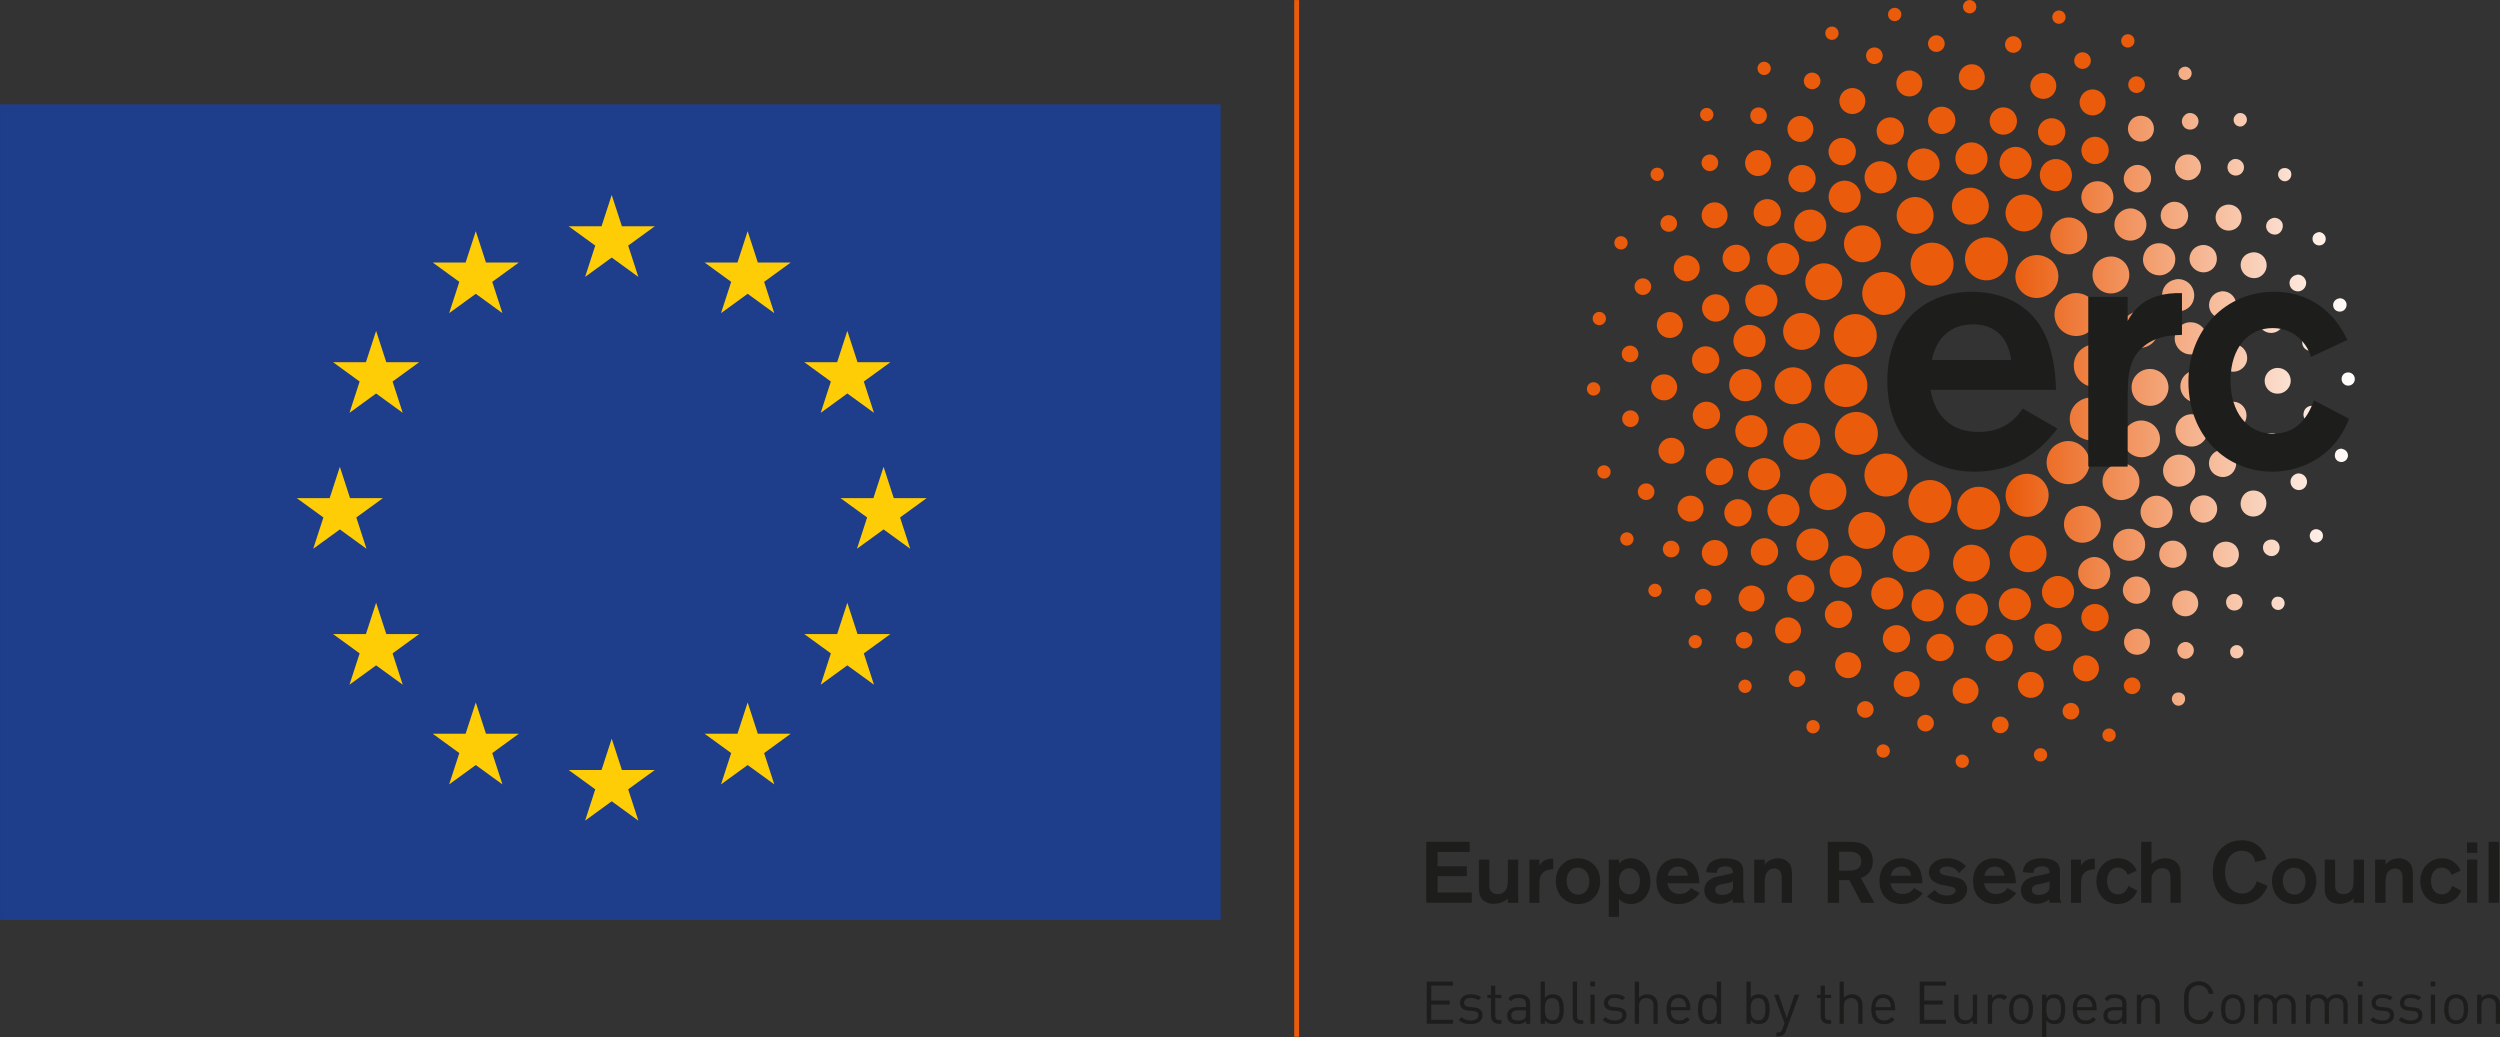 <?xml version="1.0" encoding="UTF-8" standalone="no"?>
<!DOCTYPE svg PUBLIC "-//W3C//DTD SVG 1.1//EN" "http://www.w3.org/Graphics/SVG/1.1/DTD/svg11.dtd">
<svg width="100%" height="100%" viewBox="0 0 2907 1206" version="1.1" xmlns="http://www.w3.org/2000/svg" xmlns:xlink="http://www.w3.org/1999/xlink" xml:space="preserve" xmlns:serif="http://www.serif.com/" style="fill-rule:evenodd;clip-rule:evenodd;">
    <rect x="0" y="0" width="2907" height="1206" fill="#333333" stroke="none"/>
    <g transform="matrix(4.167,0,0,4.167,-300,-641.529)">
        <clipPath id="_clip1">
            <rect x="72" y="153.967" width="697.643" height="289.313" clip-rule="nonzero"/>
        </clipPath>
        <g clip-path="url(#_clip1)">
            <g transform="matrix(1,0,0,1,0,-1.561)">
                <rect x="72" y="184.625" width="340.618" height="227.591" style="fill:rgb(30,61,139);"/>
            </g>
            <g transform="matrix(1,0,0,1,308.442,345.023)">
                <path d="M0,-22.874L2.838,-14.141L12.026,-14.141L4.593,-8.738L7.435,0L0,-5.4L-7.431,0L-4.593,-8.738L-12.023,-14.141L-2.838,-14.141L0,-22.874Z" style="fill:rgb(255,205,6);fill-rule:nonzero;"/>
            </g>
            <g transform="matrix(1,0,0,1,176.946,345.023)">
                <path d="M0,-22.874L2.838,-14.141L12.023,-14.141L4.593,-8.738L7.431,0L0,-5.4L-7.435,0L-4.593,-8.738L-12.026,-14.141L-2.838,-14.141L0,-22.874Z" style="fill:rgb(255,205,6);fill-rule:nonzero;"/>
            </g>
            <g transform="matrix(1,0,0,1,176.946,269.157)">
                <path d="M0,-22.875L2.838,-14.136L12.023,-14.136L4.593,-8.735L7.431,0L0,-5.401L-7.435,0L-4.593,-8.735L-12.026,-14.136L-2.838,-14.136L0,-22.875Z" style="fill:rgb(255,205,6);fill-rule:nonzero;"/>
            </g>
            <g transform="matrix(1,0,0,1,308.442,269.157)">
                <path d="M0,-22.875L2.838,-14.136L12.026,-14.136L4.593,-8.735L7.435,0L0,-5.401L-7.431,0L-4.593,-8.735L-12.023,-14.136L-2.838,-14.136L0,-22.875Z" style="fill:rgb(255,205,6);fill-rule:nonzero;"/>
            </g>
            <g transform="matrix(1,0,0,1,204.763,372.836)">
                <path d="M0,-22.87L2.838,-14.136L12.023,-14.136L4.593,-8.734L7.431,0L0,-5.396L-7.434,0L-4.596,-8.734L-12.027,-14.136L-2.838,-14.136L0,-22.87Z" style="fill:rgb(255,205,6);fill-rule:nonzero;"/>
            </g>
            <g transform="matrix(1,0,0,1,280.625,372.836)">
                <path d="M0,-22.87L2.838,-14.136L12.027,-14.136L4.596,-8.734L7.434,0L0,-5.396L-7.43,0L-4.593,-8.734L-12.023,-14.136L-2.838,-14.136L0,-22.87Z" style="fill:rgb(255,205,6);fill-rule:nonzero;"/>
            </g>
            <g transform="matrix(1,0,0,1,204.763,241.34)">
                <path d="M0,-22.875L2.838,-14.135L12.023,-14.135L4.593,-8.735L7.431,0L0,-5.401L-7.434,0L-4.596,-8.735L-12.027,-14.135L-2.838,-14.135L0,-22.875Z" style="fill:rgb(255,205,6);fill-rule:nonzero;"/>
            </g>
            <g transform="matrix(1,0,0,1,280.625,241.34)">
                <path d="M0,-22.875L2.838,-14.135L12.027,-14.135L4.596,-8.735L7.434,0L0,-5.401L-7.43,0L-4.593,-8.735L-12.023,-14.135L-2.838,-14.135L0,-22.875Z" style="fill:rgb(255,205,6);fill-rule:nonzero;"/>
            </g>
            <g transform="matrix(1,0,0,1,318.556,307.089)">
                <path d="M0,-22.871L2.842,-14.136L12.028,-14.136L4.597,-8.736L7.435,0L0,-5.397L-7.429,0L-4.592,-8.736L-12.022,-14.136L-2.838,-14.136L0,-22.871Z" style="fill:rgb(255,205,6);fill-rule:nonzero;"/>
            </g>
            <g transform="matrix(1,0,0,1,166.832,307.089)">
                <path d="M0,-22.871L2.838,-14.136L12.022,-14.136L4.592,-8.736L7.429,0L0,-5.397L-7.435,0L-4.597,-8.736L-12.028,-14.136L-2.842,-14.136L0,-22.871Z" style="fill:rgb(255,205,6);fill-rule:nonzero;"/>
            </g>
            <g transform="matrix(1,0,0,1,242.694,382.954)">
                <path d="M0,-22.875L2.838,-14.14L12.026,-14.135L4.593,-8.739L7.431,0L0,-5.4L-7.43,0L-4.593,-8.739L-12.026,-14.135L-2.838,-14.14L0,-22.875Z" style="fill:rgb(255,205,6);fill-rule:nonzero;"/>
            </g>
            <g transform="matrix(1,0,0,1,242.694,231.226)">
                <path d="M0,-22.874L2.838,-14.136L12.026,-14.136L4.593,-8.738L7.431,0L0,-5.4L-7.43,0L-4.593,-8.738L-12.026,-14.136L-2.838,-14.136L0,-22.874Z" style="fill:rgb(255,205,6);fill-rule:nonzero;"/>
            </g>
            <g transform="matrix(0,1,1,0,578.476,298.623)">
                <path d="M-144.657,-144.657L144.657,-144.657" style="fill:none;stroke:rgb(234,91,11);stroke-width:1.35px;"/>
            </g>
            <g transform="matrix(97.176,0,0,97.176,631.93,261.862)">
                <path d="M0.497,-0.911C0.491,-0.902 0.493,-0.89 0.502,-0.884C0.51,-0.878 0.522,-0.88 0.528,-0.889C0.534,-0.897 0.532,-0.909 0.524,-0.915C0.52,-0.918 0.516,-0.919 0.513,-0.919C0.507,-0.919 0.501,-0.916 0.497,-0.911ZM0.511,-0.779C0.501,-0.77 0.501,-0.755 0.51,-0.745C0.519,-0.736 0.535,-0.736 0.544,-0.745C0.553,-0.754 0.554,-0.769 0.544,-0.779C0.54,-0.783 0.533,-0.786 0.527,-0.786C0.521,-0.786 0.515,-0.784 0.511,-0.779ZM0.658,-0.78C0.65,-0.773 0.65,-0.761 0.657,-0.753C0.665,-0.745 0.677,-0.745 0.684,-0.753C0.692,-0.76 0.692,-0.772 0.685,-0.78C0.681,-0.784 0.676,-0.786 0.671,-0.786C0.666,-0.786 0.661,-0.784 0.658,-0.78ZM0.355,-0.762C0.343,-0.745 0.348,-0.721 0.365,-0.71C0.382,-0.699 0.405,-0.703 0.417,-0.72C0.428,-0.737 0.424,-0.76 0.407,-0.772C0.4,-0.776 0.393,-0.778 0.386,-0.778C0.374,-0.778 0.362,-0.773 0.355,-0.762ZM0.495,-0.657C0.48,-0.642 0.48,-0.618 0.494,-0.604C0.509,-0.589 0.533,-0.589 0.547,-0.604C0.562,-0.618 0.562,-0.642 0.547,-0.656C0.54,-0.664 0.531,-0.667 0.521,-0.667C0.511,-0.667 0.502,-0.664 0.495,-0.657ZM0.645,-0.65C0.634,-0.643 0.631,-0.628 0.638,-0.617C0.645,-0.606 0.66,-0.603 0.671,-0.61C0.682,-0.617 0.685,-0.632 0.678,-0.643C0.673,-0.65 0.666,-0.654 0.658,-0.654C0.653,-0.654 0.649,-0.653 0.645,-0.65ZM0.348,-0.625C0.333,-0.61 0.332,-0.585 0.348,-0.57C0.363,-0.554 0.388,-0.554 0.403,-0.569C0.419,-0.585 0.419,-0.61 0.404,-0.625C0.396,-0.633 0.386,-0.637 0.376,-0.637C0.366,-0.637 0.356,-0.633 0.348,-0.625ZM0.788,-0.625C0.779,-0.619 0.777,-0.607 0.783,-0.599C0.789,-0.59 0.8,-0.587 0.809,-0.593C0.818,-0.599 0.82,-0.611 0.815,-0.62C0.811,-0.625 0.805,-0.628 0.799,-0.628C0.795,-0.628 0.791,-0.627 0.788,-0.625ZM0.223,-0.57C0.208,-0.549 0.214,-0.52 0.235,-0.506C0.256,-0.491 0.285,-0.497 0.299,-0.518C0.313,-0.539 0.308,-0.568 0.287,-0.582C0.279,-0.588 0.27,-0.59 0.261,-0.59C0.246,-0.59 0.231,-0.583 0.223,-0.57ZM0.46,-0.524C0.442,-0.512 0.437,-0.488 0.449,-0.47C0.461,-0.452 0.485,-0.447 0.504,-0.459C0.522,-0.471 0.527,-0.495 0.515,-0.513C0.507,-0.525 0.495,-0.531 0.482,-0.531C0.474,-0.531 0.467,-0.529 0.46,-0.524ZM0.617,-0.517C0.6,-0.506 0.595,-0.483 0.606,-0.466C0.617,-0.448 0.64,-0.443 0.658,-0.454C0.675,-0.465 0.68,-0.489 0.669,-0.506C0.662,-0.517 0.65,-0.523 0.637,-0.523C0.631,-0.523 0.624,-0.521 0.617,-0.517ZM0.323,-0.498C0.305,-0.48 0.305,-0.451 0.323,-0.433C0.341,-0.415 0.37,-0.415 0.388,-0.433C0.406,-0.451 0.406,-0.48 0.388,-0.498C0.379,-0.507 0.367,-0.512 0.356,-0.512C0.344,-0.512 0.332,-0.507 0.323,-0.498ZM0.135,-0.462C0.118,-0.438 0.125,-0.405 0.149,-0.389C0.173,-0.373 0.206,-0.379 0.223,-0.403C0.239,-0.428 0.232,-0.461 0.208,-0.477C0.199,-0.483 0.189,-0.486 0.179,-0.486C0.162,-0.486 0.145,-0.478 0.135,-0.462ZM0.761,-0.483C0.748,-0.478 0.742,-0.464 0.747,-0.452C0.752,-0.44 0.766,-0.434 0.778,-0.438C0.79,-0.443 0.796,-0.457 0.792,-0.47C0.788,-0.479 0.779,-0.485 0.769,-0.485C0.766,-0.485 0.763,-0.484 0.761,-0.483ZM0.89,-0.442C0.88,-0.438 0.876,-0.427 0.88,-0.417C0.884,-0.408 0.895,-0.403 0.905,-0.407C0.915,-0.411 0.919,-0.422 0.915,-0.432C0.912,-0.439 0.905,-0.444 0.897,-0.444C0.895,-0.444 0.893,-0.443 0.89,-0.442ZM0.413,-0.405C0.392,-0.391 0.385,-0.362 0.399,-0.341C0.413,-0.32 0.442,-0.313 0.463,-0.327C0.485,-0.341 0.491,-0.37 0.477,-0.391C0.468,-0.405 0.453,-0.412 0.438,-0.412C0.429,-0.412 0.421,-0.41 0.413,-0.405ZM0.55,-0.404C0.53,-0.396 0.52,-0.373 0.528,-0.353C0.537,-0.333 0.56,-0.323 0.58,-0.331C0.6,-0.339 0.609,-0.362 0.601,-0.383C0.595,-0.398 0.58,-0.407 0.565,-0.407C0.56,-0.407 0.555,-0.406 0.55,-0.404ZM0.695,-0.383C0.676,-0.376 0.667,-0.354 0.675,-0.335C0.683,-0.316 0.705,-0.307 0.724,-0.314C0.743,-0.322 0.752,-0.344 0.744,-0.363C0.738,-0.378 0.724,-0.386 0.71,-0.386C0.705,-0.386 0.7,-0.385 0.695,-0.383ZM0.04,-0.356C0.018,-0.33 0.021,-0.291 0.047,-0.269C0.073,-0.247 0.112,-0.251 0.134,-0.277C0.156,-0.303 0.153,-0.342 0.127,-0.364C0.115,-0.373 0.101,-0.378 0.087,-0.378C0.07,-0.378 0.052,-0.371 0.04,-0.356ZM0.267,-0.363C0.244,-0.345 0.24,-0.311 0.258,-0.288C0.276,-0.265 0.309,-0.261 0.332,-0.279C0.355,-0.297 0.359,-0.33 0.342,-0.353C0.331,-0.367 0.315,-0.374 0.3,-0.374C0.288,-0.374 0.277,-0.37 0.267,-0.363ZM0.832,-0.321C0.819,-0.318 0.81,-0.306 0.813,-0.293C0.815,-0.28 0.828,-0.272 0.841,-0.274C0.854,-0.277 0.862,-0.289 0.86,-0.302C0.857,-0.314 0.847,-0.322 0.836,-0.322C0.835,-0.322 0.833,-0.321 0.832,-0.321ZM0.475,-0.305C0.451,-0.295 0.44,-0.268 0.451,-0.244C0.461,-0.221 0.488,-0.21 0.511,-0.22C0.535,-0.23 0.545,-0.257 0.535,-0.281C0.528,-0.298 0.511,-0.309 0.493,-0.309C0.487,-0.309 0.481,-0.307 0.475,-0.305ZM0.613,-0.273C0.592,-0.269 0.578,-0.248 0.582,-0.227C0.586,-0.206 0.607,-0.192 0.628,-0.196C0.65,-0.2 0.664,-0.221 0.659,-0.242C0.655,-0.261 0.639,-0.274 0.621,-0.274C0.618,-0.274 0.616,-0.274 0.613,-0.273ZM0.174,-0.263C0.143,-0.249 0.129,-0.213 0.143,-0.182C0.157,-0.151 0.194,-0.137 0.225,-0.151C0.256,-0.165 0.27,-0.202 0.255,-0.233C0.245,-0.256 0.223,-0.269 0.199,-0.269C0.191,-0.269 0.182,-0.267 0.174,-0.263ZM0.953,-0.253C0.943,-0.251 0.936,-0.241 0.938,-0.231C0.94,-0.22 0.95,-0.214 0.961,-0.216C0.971,-0.218 0.978,-0.228 0.976,-0.239C0.974,-0.248 0.966,-0.254 0.957,-0.254C0.956,-0.254 0.954,-0.254 0.953,-0.253ZM0.751,-0.228C0.731,-0.224 0.718,-0.204 0.723,-0.184C0.727,-0.164 0.747,-0.151 0.767,-0.155C0.787,-0.159 0.8,-0.179 0.796,-0.199C0.792,-0.217 0.776,-0.229 0.759,-0.229C0.757,-0.229 0.754,-0.228 0.751,-0.228ZM0.367,-0.214C0.339,-0.205 0.324,-0.176 0.333,-0.148C0.342,-0.12 0.371,-0.105 0.399,-0.114C0.427,-0.123 0.442,-0.152 0.434,-0.18C0.426,-0.203 0.405,-0.217 0.383,-0.217C0.378,-0.217 0.372,-0.216 0.367,-0.214ZM0.518,-0.184C0.494,-0.178 0.478,-0.153 0.484,-0.128C0.49,-0.104 0.514,-0.088 0.539,-0.094C0.564,-0.1 0.579,-0.124 0.574,-0.149C0.569,-0.171 0.55,-0.185 0.529,-0.185C0.525,-0.185 0.522,-0.185 0.518,-0.184ZM0.872,-0.151C0.859,-0.151 0.849,-0.14 0.849,-0.127C0.849,-0.113 0.86,-0.103 0.873,-0.103C0.886,-0.103 0.897,-0.114 0.897,-0.128C0.896,-0.141 0.886,-0.151 0.873,-0.151C0.873,-0.151 0.872,-0.151 0.872,-0.151ZM0.255,-0.122C0.221,-0.122 0.193,-0.095 0.193,-0.061C0.193,-0.027 0.22,0.001 0.254,0.001C0.288,0.002 0.316,-0.026 0.316,-0.06C0.317,-0.094 0.289,-0.122 0.255,-0.122L0.255,-0.122ZM0.652,-0.122C0.63,-0.122 0.612,-0.104 0.612,-0.083C0.612,-0.061 0.63,-0.043 0.651,-0.043C0.673,-0.043 0.691,-0.061 0.691,-0.082C0.691,-0.104 0.674,-0.122 0.652,-0.122L0.652,-0.122ZM0.778,-0.054C0.758,-0.054 0.741,-0.037 0.741,-0.017C0.741,0.004 0.758,0.021 0.779,0.02C0.799,0.02 0.816,0.003 0.816,-0.017C0.816,-0.038 0.799,-0.054 0.778,-0.054L0.778,-0.054ZM0.359,0.001C0.358,0.03 0.381,0.054 0.411,0.055C0.44,0.056 0.464,0.032 0.465,0.003C0.465,-0.026 0.442,-0.05 0.413,-0.051C0.413,-0.051 0.412,-0.051 0.412,-0.051C0.383,-0.051 0.359,-0.028 0.359,0.001ZM0.545,-0.047C0.52,-0.047 0.499,-0.027 0.499,-0.001C0.499,0.024 0.519,0.045 0.545,0.045C0.57,0.045 0.591,0.025 0.591,-0.001C0.591,-0.026 0.571,-0.047 0.545,-0.047L0.545,-0.047ZM0.981,-0.041C0.97,-0.041 0.962,-0.033 0.962,-0.022C0.962,-0.012 0.97,-0.003 0.981,-0.003C0.992,-0.003 1,-0.012 1,-0.022C1,-0.033 0.991,-0.041 0.981,-0.041L0.981,-0.041ZM0.187,0.066C0.173,0.097 0.186,0.134 0.217,0.148C0.248,0.163 0.285,0.15 0.299,0.119C0.314,0.088 0.3,0.051 0.269,0.037C0.261,0.033 0.252,0.031 0.243,0.031C0.22,0.031 0.198,0.044 0.187,0.066ZM0.612,0.074C0.607,0.095 0.62,0.116 0.641,0.121C0.662,0.126 0.683,0.113 0.688,0.092C0.693,0.07 0.68,0.049 0.659,0.044C0.656,0.044 0.653,0.043 0.65,0.043C0.632,0.043 0.616,0.056 0.612,0.074ZM0.853,0.075C0.85,0.088 0.859,0.1 0.872,0.103C0.885,0.105 0.897,0.097 0.9,0.084C0.902,0.071 0.894,0.058 0.881,0.056C0.879,0.055 0.878,0.055 0.876,0.055C0.865,0.055 0.855,0.063 0.853,0.075ZM0.486,0.116C0.481,0.141 0.497,0.166 0.522,0.171C0.547,0.176 0.571,0.16 0.577,0.135C0.582,0.11 0.566,0.086 0.541,0.08C0.538,0.08 0.534,0.079 0.531,0.079C0.51,0.079 0.491,0.094 0.486,0.116ZM0.337,0.133C0.328,0.161 0.343,0.191 0.371,0.2C0.399,0.209 0.428,0.194 0.438,0.166C0.447,0.138 0.431,0.109 0.404,0.1C0.398,0.098 0.393,0.097 0.387,0.097C0.365,0.097 0.344,0.111 0.337,0.133ZM0.724,0.163C0.719,0.183 0.732,0.203 0.753,0.207C0.773,0.211 0.793,0.198 0.797,0.178C0.801,0.158 0.788,0.138 0.768,0.134C0.765,0.133 0.763,0.133 0.76,0.133C0.743,0.133 0.727,0.145 0.724,0.163ZM0.135,0.172C0.11,0.195 0.108,0.234 0.131,0.259C0.154,0.285 0.193,0.287 0.218,0.264C0.243,0.241 0.245,0.202 0.222,0.177C0.21,0.163 0.193,0.156 0.177,0.156C0.162,0.156 0.147,0.162 0.135,0.172ZM0.943,0.194C0.941,0.204 0.947,0.214 0.958,0.216C0.968,0.218 0.978,0.211 0.98,0.201C0.982,0.191 0.975,0.181 0.965,0.179C0.964,0.178 0.963,0.178 0.961,0.178C0.952,0.178 0.944,0.184 0.943,0.194ZM0.584,0.205C0.576,0.225 0.585,0.248 0.605,0.256C0.625,0.265 0.648,0.256 0.656,0.236C0.665,0.216 0.656,0.193 0.636,0.184C0.631,0.182 0.626,0.181 0.62,0.181C0.605,0.181 0.591,0.19 0.584,0.205ZM0.453,0.223C0.443,0.247 0.454,0.274 0.478,0.284C0.501,0.293 0.528,0.282 0.538,0.259C0.548,0.235 0.537,0.208 0.513,0.198C0.507,0.196 0.501,0.195 0.496,0.195C0.477,0.195 0.46,0.206 0.453,0.223ZM0.284,0.244C0.268,0.268 0.275,0.301 0.3,0.317C0.324,0.333 0.357,0.326 0.373,0.302C0.389,0.277 0.382,0.244 0.358,0.228C0.349,0.222 0.339,0.22 0.329,0.22C0.312,0.22 0.295,0.228 0.284,0.244ZM0.817,0.264C0.812,0.276 0.818,0.29 0.83,0.295C0.842,0.3 0.856,0.295 0.861,0.282C0.866,0.27 0.86,0.256 0.848,0.251C0.845,0.25 0.842,0.249 0.839,0.249C0.83,0.249 0.821,0.255 0.817,0.264ZM0.04,0.253C0.007,0.264 -0.01,0.299 0,0.331C0.01,0.363 0.045,0.381 0.078,0.371C0.11,0.36 0.128,0.326 0.118,0.293C0.109,0.267 0.085,0.25 0.059,0.25C0.052,0.25 0.046,0.251 0.04,0.253ZM0.675,0.321C0.667,0.34 0.675,0.362 0.694,0.37C0.713,0.378 0.735,0.369 0.743,0.35C0.751,0.331 0.743,0.309 0.724,0.301C0.719,0.299 0.714,0.298 0.709,0.298C0.694,0.298 0.681,0.306 0.675,0.321ZM0.533,0.329C0.521,0.347 0.526,0.371 0.544,0.384C0.561,0.396 0.586,0.391 0.598,0.373C0.61,0.355 0.606,0.331 0.588,0.319C0.581,0.314 0.573,0.312 0.566,0.312C0.553,0.312 0.541,0.318 0.533,0.329ZM0.393,0.334C0.378,0.355 0.384,0.383 0.405,0.398C0.426,0.412 0.455,0.407 0.469,0.386C0.483,0.365 0.478,0.336 0.457,0.322C0.449,0.316 0.44,0.313 0.431,0.313C0.416,0.313 0.402,0.32 0.393,0.334ZM0.185,0.353C0.162,0.371 0.158,0.405 0.176,0.428C0.194,0.451 0.228,0.455 0.251,0.436C0.274,0.418 0.277,0.385 0.259,0.362C0.249,0.349 0.233,0.342 0.218,0.342C0.206,0.342 0.195,0.346 0.185,0.353ZM0.319,0.421C0.301,0.439 0.301,0.468 0.319,0.486C0.337,0.504 0.366,0.505 0.384,0.487C0.402,0.469 0.403,0.44 0.385,0.421C0.376,0.412 0.364,0.408 0.352,0.408C0.34,0.408 0.328,0.412 0.319,0.421ZM0.872,0.421C0.868,0.43 0.872,0.442 0.882,0.446C0.891,0.45 0.902,0.446 0.907,0.436C0.911,0.426 0.907,0.415 0.897,0.411C0.895,0.41 0.892,0.409 0.889,0.409C0.882,0.409 0.875,0.413 0.872,0.421ZM0.74,0.449C0.733,0.46 0.736,0.475 0.747,0.482C0.758,0.49 0.773,0.487 0.78,0.476C0.787,0.465 0.785,0.45 0.774,0.443C0.77,0.44 0.765,0.439 0.76,0.439C0.753,0.439 0.745,0.442 0.74,0.449ZM0.45,0.453C0.435,0.468 0.434,0.493 0.449,0.508C0.465,0.524 0.489,0.524 0.505,0.509C0.521,0.494 0.521,0.469 0.506,0.454C0.498,0.446 0.488,0.442 0.478,0.442C0.468,0.442 0.458,0.445 0.45,0.453ZM0.599,0.461C0.587,0.478 0.592,0.501 0.609,0.513C0.626,0.524 0.649,0.52 0.661,0.503C0.672,0.486 0.668,0.462 0.651,0.451C0.644,0.447 0.637,0.445 0.63,0.445C0.618,0.445 0.606,0.45 0.599,0.461ZM0.227,0.497C0.205,0.51 0.199,0.539 0.213,0.56C0.227,0.582 0.255,0.588 0.277,0.575C0.298,0.561 0.304,0.532 0.291,0.511C0.282,0.497 0.267,0.489 0.252,0.489C0.243,0.489 0.235,0.492 0.227,0.497ZM0.352,0.551C0.334,0.563 0.328,0.587 0.34,0.605C0.352,0.624 0.376,0.629 0.395,0.617C0.413,0.605 0.418,0.581 0.406,0.563C0.399,0.551 0.386,0.545 0.373,0.545C0.366,0.545 0.358,0.547 0.352,0.551ZM0.487,0.595C0.472,0.61 0.472,0.633 0.486,0.648C0.501,0.663 0.525,0.663 0.539,0.649C0.554,0.635 0.554,0.611 0.54,0.596C0.533,0.589 0.523,0.585 0.513,0.585C0.504,0.585 0.495,0.588 0.487,0.595ZM0.637,0.602C0.628,0.611 0.628,0.626 0.637,0.636C0.646,0.645 0.662,0.645 0.671,0.636C0.68,0.627 0.68,0.612 0.671,0.602C0.666,0.597 0.66,0.595 0.654,0.595C0.648,0.595 0.642,0.597 0.637,0.602ZM0.764,0.611C0.758,0.619 0.76,0.631 0.768,0.637C0.777,0.644 0.789,0.642 0.795,0.633C0.801,0.624 0.799,0.612 0.79,0.606C0.787,0.604 0.783,0.603 0.779,0.603C0.773,0.603 0.768,0.605 0.764,0.611ZM0.355,0.701C0.337,0.712 0.332,0.736 0.343,0.753C0.354,0.77 0.377,0.775 0.395,0.764C0.412,0.753 0.417,0.73 0.406,0.713C0.399,0.702 0.387,0.695 0.375,0.695C0.368,0.695 0.361,0.697 0.355,0.701ZM0.501,0.737C0.49,0.745 0.487,0.759 0.494,0.77C0.501,0.782 0.516,0.785 0.527,0.777C0.538,0.77 0.541,0.755 0.534,0.744C0.529,0.737 0.522,0.733 0.514,0.733C0.509,0.733 0.505,0.735 0.501,0.737ZM0.647,0.748C0.64,0.755 0.64,0.767 0.647,0.775C0.654,0.782 0.667,0.782 0.674,0.775C0.682,0.768 0.682,0.755 0.674,0.748C0.671,0.744 0.666,0.742 0.661,0.742C0.656,0.742 0.651,0.744 0.647,0.748ZM0.483,0.881C0.474,0.887 0.472,0.899 0.478,0.907C0.483,0.916 0.495,0.919 0.504,0.913C0.513,0.907 0.515,0.895 0.51,0.886C0.506,0.881 0.5,0.878 0.494,0.878C0.49,0.878 0.486,0.879 0.483,0.881Z" style="fill:url(#_Linear2);fill-rule:nonzero;"/>
            </g>
            <g transform="matrix(1,0,0,1,632.098,224.575)">
                <path d="M0,3.224C-0.886,6.416 -4.205,8.281 -7.393,7.387C-10.587,6.5 -12.445,3.185 -11.553,-0.006C-10.671,-3.197 -7.356,-5.057 -4.164,-4.167C-0.974,-3.278 0.889,0.035 0,3.224" style="fill:rgb(234,91,11);fill-rule:nonzero;"/>
            </g>
            <g transform="matrix(1,0,0,1,618.176,296.327)">
                <path d="M0,-1.078C0.298,-4.376 3.219,-6.811 6.515,-6.517C9.821,-6.214 12.25,-3.3 11.951,0.004C11.655,3.299 8.738,5.733 5.437,5.435C2.136,5.141 -0.297,2.218 0,-1.078" style="fill:rgb(234,91,11);fill-rule:nonzero;"/>
            </g>
            <g transform="matrix(1,0,0,1,605.235,296.701)">
                <path d="M0,-5.596C1.542,-8.529 5.177,-9.648 8.107,-8.106C11.035,-6.554 12.157,-2.929 10.609,0.002C9.067,2.933 5.432,4.052 2.502,2.508C-0.425,0.962 -1.548,-2.669 0,-5.596" style="fill:rgb(234,91,11);fill-rule:nonzero;"/>
            </g>
            <g transform="matrix(1,0,0,1,594.527,291.209)">
                <path d="M0,-9.386C2.588,-11.451 6.359,-11.028 8.427,-8.432C10.488,-5.838 10.064,-2.068 7.473,-0.001C4.883,2.065 1.106,1.63 -0.96,-0.959C-3.027,-3.549 -2.597,-7.325 0,-9.386" style="fill:rgb(234,91,11);fill-rule:nonzero;"/>
            </g>
            <g transform="matrix(1,0,0,1,588.459,280.691)">
                <path d="M0,-11.582C3.198,-12.446 6.493,-10.547 7.353,-7.348C8.204,-4.144 6.312,-0.857 3.103,0.002C-0.09,0.864 -3.382,-1.037 -4.246,-4.24C-5.102,-7.436 -3.2,-10.728 0,-11.582" style="fill:rgb(234,91,11);fill-rule:nonzero;"/>
            </g>
            <g transform="matrix(1,0,0,1,587.871,267.492)">
                <path d="M0,-11.893C3.288,-11.461 5.6,-8.448 5.165,-5.161C4.731,-1.877 1.718,0.435 -1.568,-0.005C-4.854,-0.432 -7.167,-3.452 -6.731,-6.735C-6.296,-10.018 -3.278,-12.328 0,-11.893" style="fill:rgb(234,91,11);fill-rule:nonzero;"/>
            </g>
            <g transform="matrix(1,0,0,1,592.787,252.747)">
                <path d="M0,-10.296C2.847,-8.595 3.77,-4.909 2.064,-2.063C0.358,0.774 -3.325,1.7 -6.164,-0.01C-9.009,-1.711 -9.924,-5.395 -8.23,-8.239C-6.525,-11.077 -2.837,-11.996 0,-10.296" style="fill:rgb(234,91,11);fill-rule:nonzero;"/>
            </g>
            <g transform="matrix(1,0,0,1,602.525,239.331)">
                <path d="M0,-6.991C1.934,-4.298 1.312,-0.552 -1.378,1.38C-4.075,3.311 -7.818,2.697 -9.748,-0.001C-11.683,-2.689 -11.065,-6.439 -8.372,-8.368C-5.685,-10.302 -1.931,-9.683 0,-6.991" style="fill:rgb(234,91,11);fill-rule:nonzero;"/>
            </g>
            <g transform="matrix(1,0,0,1,617.052,228.664)">
                <path d="M0,-2.002C0.554,1.268 -1.646,4.365 -4.916,4.916C-8.186,5.466 -11.275,3.266 -11.829,-0.003C-12.379,-3.27 -10.179,-6.365 -6.909,-6.915C-3.646,-7.468 -0.554,-5.267 0,-2.002" style="fill:rgb(234,91,11);fill-rule:nonzero;"/>
            </g>
            <g transform="matrix(1,0,0,1,627.28,311.102)">
                <path d="M0,-0.004C0,2.839 -2.305,5.145 -5.153,5.145C-7.99,5.145 -10.289,2.839 -10.289,-0.004C-10.289,-2.843 -7.99,-5.149 -5.153,-5.149C-2.305,-5.149 0,-2.843 0,-0.004" style="fill:rgb(234,91,11);fill-rule:nonzero;"/>
            </g>
            <g transform="matrix(1,0,0,1,642.822,310.106)">
                <path d="M0,-3.254C0.898,-0.554 -0.555,2.356 -3.251,3.257C-5.949,4.154 -8.866,2.699 -9.762,0.001C-10.663,-2.694 -9.209,-5.608 -6.511,-6.509C-3.812,-7.408 -0.897,-5.954 0,-3.254" style="fill:rgb(234,91,11);fill-rule:nonzero;"/>
            </g>
            <g transform="matrix(1,0,0,1,616.676,211.641)">
                <path d="M0,-0.326C0.088,-3.17 2.461,-5.398 5.305,-5.309C8.153,-5.221 10.379,-2.842 10.291,0C10.195,2.843 7.814,5.072 4.979,4.978C2.137,4.891 -0.092,2.512 0,-0.326" style="fill:rgb(234,91,11);fill-rule:nonzero;"/>
            </g>
            <g transform="matrix(1,0,0,1,631.906,215.028)">
                <path d="M0,-3.282C0.9,-5.976 3.822,-7.427 6.517,-6.522C9.215,-5.612 10.663,-2.695 9.754,0C8.849,2.694 5.931,4.145 3.238,3.238C0.539,2.332 -0.905,-0.585 0,-3.282" style="fill:rgb(234,91,11);fill-rule:nonzero;"/>
            </g>
            <g transform="matrix(1,0,0,1,601.491,212.559)">
                <path d="M0,3.034C-0.837,0.319 0.68,-2.565 3.397,-3.404C6.113,-4.241 8.991,-2.722 9.836,-0.008C10.675,2.707 9.154,5.593 6.438,6.431C3.723,7.275 0.837,5.752 0,3.034" style="fill:rgb(234,91,11);fill-rule:nonzero;"/>
            </g>
            <g transform="matrix(1,0,0,1,587.598,218.889)">
                <path d="M0,6.203C-1.716,3.933 -1.265,0.705 1.009,-1.008C3.275,-2.719 6.501,-2.27 8.216,-0.004C9.93,2.264 9.479,5.495 7.205,7.207C4.939,8.922 1.713,8.473 0,6.203" style="fill:rgb(234,91,11);fill-rule:nonzero;"/>
            </g>
            <g transform="matrix(1,0,0,1,573.027,241.575)">
                <path d="M0,9.717C-2.684,8.775 -4.101,5.844 -3.164,3.16C-2.222,0.474 0.711,-0.937 3.398,-0.002C6.082,0.94 7.495,3.876 6.554,6.559C5.616,9.241 2.682,10.654 0,9.717" style="fill:rgb(234,91,11);fill-rule:nonzero;"/>
            </g>
            <g transform="matrix(1,0,0,1,578.005,228.338)">
                <path d="M0,8.485C-2.344,6.88 -2.938,3.674 -1.328,1.327C0.281,-1.015 3.487,-1.611 5.829,0C8.177,1.608 8.77,4.816 7.157,7.159C5.549,9.502 2.345,10.096 0,8.485" style="fill:rgb(234,91,11);fill-rule:nonzero;"/>
            </g>
            <g transform="matrix(1,0,0,1,572.151,256.458)">
                <path d="M0,10.294C-2.841,10.188 -5.062,7.802 -4.957,4.961C-4.851,2.122 -2.465,-0.1 0.374,0.003C3.215,0.105 5.431,2.492 5.337,5.333C5.234,8.172 2.847,10.394 0,10.294" style="fill:rgb(234,91,11);fill-rule:nonzero;"/>
            </g>
            <g transform="matrix(1,0,0,1,576.224,272.166)">
                <path d="M0,9.879C-2.729,10.68 -5.592,9.121 -6.386,6.391C-7.191,3.664 -5.627,0.803 -2.902,0C-0.178,-0.801 2.686,0.762 3.484,3.491C4.285,6.219 2.731,9.076 0,9.879" style="fill:rgb(234,91,11);fill-rule:nonzero;"/>
            </g>
            <g transform="matrix(1,0,0,1,585.133,286.99)">
                <path d="M0,8.31C-2.301,9.989 -5.519,9.492 -7.201,7.201C-8.877,4.907 -8.383,1.685 -6.091,0.004C-3.798,-1.679 -0.576,-1.183 1.106,1.113C2.783,3.404 2.293,6.627 0,8.31" style="fill:rgb(234,91,11);fill-rule:nonzero;"/>
            </g>
            <g transform="matrix(1,0,0,1,610.114,306.691)">
                <path d="M0,3.533C-0.982,6.202 -3.937,7.579 -6.607,6.597C-9.272,5.622 -10.649,2.667 -9.67,-0.004C-8.692,-2.672 -5.737,-4.046 -3.064,-3.069C-0.398,-2.092 0.974,0.864 0,3.533" style="fill:rgb(234,91,11);fill-rule:nonzero;"/>
            </g>
            <g transform="matrix(1,0,0,1,597.11,298.992)">
                <path d="M0,5.948C-1.646,8.268 -4.858,8.818 -7.179,7.176C-9.493,5.529 -10.048,2.317 -8.404,-0.001C-6.762,-2.321 -3.552,-2.87 -1.225,-1.224C1.089,0.414 1.638,3.629 0,5.948" style="fill:rgb(234,91,11);fill-rule:nonzero;"/>
            </g>
            <g transform="matrix(1,0,0,1,626.616,198.173)">
                <path d="M0,-0.001C0,2.477 -2.003,4.484 -4.489,4.484C-6.958,4.484 -8.966,2.477 -8.966,-0.001C-8.966,-2.477 -6.958,-4.485 -4.489,-4.485C-2.003,-4.485 0,-2.477 0,-0.001" style="fill:rgb(234,91,11);fill-rule:nonzero;"/>
            </g>
            <g transform="matrix(1,0,0,1,638.848,198.544)">
                <path d="M0,1.759C-0.486,4.187 -2.849,5.762 -5.272,5.276C-7.7,4.795 -9.278,2.431 -8.792,0.004C-8.308,-2.427 -5.945,-4.003 -3.513,-3.517C-1.089,-3.032 0.484,-0.671 0,1.759" style="fill:rgb(234,91,11);fill-rule:nonzero;"/>
            </g>
            <g transform="matrix(1,0,0,1,649.853,201.141)">
                <path d="M0,3.355C-0.929,5.651 -3.543,6.762 -5.839,5.833C-8.139,4.905 -9.241,2.292 -8.317,-0.004C-7.393,-2.301 -4.782,-3.407 -2.483,-2.483C-0.184,-1.555 0.924,1.06 0,3.355" style="fill:rgb(234,91,11);fill-rule:nonzero;"/>
            </g>
            <g transform="matrix(1,0,0,1,558.996,265.899)">
                <ellipse cx="0.032" cy="-4.483" rx="4.501" ry="4.503" style="fill:rgb(234,91,11);"/>
            </g>
            <g transform="matrix(1,0,0,1,561.03,253.493)">
                <path d="M0,-8.806C2.433,-8.337 4.023,-5.988 3.563,-3.557C3.093,-1.125 0.741,0.467 -1.687,-0.002C-4.123,-0.468 -5.71,-2.816 -5.245,-5.248C-4.782,-7.681 -2.437,-9.273 0,-8.806" style="fill:rgb(234,91,11);fill-rule:nonzero;"/>
            </g>
            <g transform="matrix(1,0,0,1,565.145,241.994)">
                <path d="M0,-8.342C2.3,-7.432 3.425,-4.826 2.519,-2.524C1.605,-0.22 -1.001,0.908 -3.3,-0.003C-5.602,-0.912 -6.73,-3.516 -5.82,-5.819C-4.912,-8.122 -2.306,-9.25 0,-8.342" style="fill:rgb(234,91,11);fill-rule:nonzero;"/>
            </g>
            <g transform="matrix(1,0,0,1,572.073,229.944)">
                <path d="M0,-7.477C2.062,-6.107 2.624,-3.327 1.26,-1.263C-0.109,0.802 -2.89,1.366 -4.957,-0.005C-7.019,-1.37 -7.585,-4.152 -6.215,-6.215C-4.85,-8.28 -2.07,-8.843 0,-7.477" style="fill:rgb(234,91,11);fill-rule:nonzero;"/>
            </g>
            <g transform="matrix(1,0,0,1,580.29,220.123)">
                <path d="M0,-6.398C1.765,-4.663 1.791,-1.823 0.059,-0.058C-1.68,1.711 -4.515,1.737 -6.282,0.006C-8.054,-1.731 -8.079,-4.569 -6.345,-6.338C-4.61,-8.105 -1.771,-8.135 0,-6.398" style="fill:rgb(234,91,11);fill-rule:nonzero;"/>
            </g>
            <g transform="matrix(1,0,0,1,590.491,211.316)">
                <path d="M0,-4.945C1.362,-2.876 0.798,-0.096 -1.268,1.269C-3.335,2.632 -6.114,2.064 -7.48,0C-8.843,-2.068 -8.281,-4.849 -6.211,-6.214C-4.147,-7.577 -1.368,-7.01 0,-4.945" style="fill:rgb(234,91,11);fill-rule:nonzero;"/>
            </g>
            <g transform="matrix(1,0,0,1,600.887,205.24)">
                <path d="M0,-3.613C0.997,-1.345 -0.041,1.3 -2.304,2.297C-4.566,3.295 -7.214,2.267 -8.21,-0.001C-9.207,-2.267 -8.176,-4.914 -5.917,-5.911C-3.651,-6.908 -1.005,-5.881 0,-3.613" style="fill:rgb(234,91,11);fill-rule:nonzero;"/>
            </g>
            <g transform="matrix(1,0,0,1,613.123,200.913)">
                <path d="M0,-2.096C0.577,0.312 -0.905,2.732 -3.313,3.309C-5.726,3.889 -8.14,2.405 -8.716,-0.002C-9.3,-2.409 -7.814,-4.831 -5.408,-5.407C-2.99,-5.985 -0.58,-4.505 0,-2.096" style="fill:rgb(234,91,11);fill-rule:nonzero;"/>
            </g>
            <g transform="matrix(1,0,0,1,617.757,324.018)">
                <path d="M0,0.067C-0.019,-2.411 1.975,-4.432 4.456,-4.447C6.93,-4.469 8.948,-2.474 8.97,0.002C8.983,2.481 6.991,4.501 4.516,4.517C2.042,4.536 0.02,2.538 0,0.067" style="fill:rgb(234,91,11);fill-rule:nonzero;"/>
            </g>
            <g transform="matrix(1,0,0,1,605.507,323.739)">
                <path d="M0,-1.699C0.47,-4.129 2.829,-5.72 5.257,-5.253C7.685,-4.785 9.282,-2.433 8.81,-0.004C8.343,2.43 5.994,4.021 3.558,3.553C1.129,3.084 -0.462,0.732 0,-1.699" style="fill:rgb(234,91,11);fill-rule:nonzero;"/>
            </g>
            <g transform="matrix(1,0,0,1,594.479,321.226)">
                <path d="M0,-3.301C0.914,-5.603 3.519,-6.732 5.82,-5.821C8.123,-4.907 9.254,-2.304 8.343,0.002C7.43,2.303 4.819,3.431 2.523,2.516C0.223,1.607 -0.911,-0.998 0,-3.301" style="fill:rgb(234,91,11);fill-rule:nonzero;"/>
            </g>
            <g transform="matrix(1,0,0,1,583.294,315.947)">
                <path d="M0,-4.954C1.377,-7.022 4.152,-7.583 6.22,-6.214C8.284,-4.844 8.843,-2.061 7.476,0.001C6.113,2.068 3.329,2.629 1.263,1.257C-0.805,-0.111 -1.361,-2.892 0,-4.954" style="fill:rgb(234,91,11);fill-rule:nonzero;"/>
            </g>
            <g transform="matrix(1,0,0,1,574.561,309.053)">
                <path d="M0,-6.28C1.728,-8.048 4.566,-8.076 6.335,-6.342C8.105,-4.607 8.129,-1.766 6.396,-0.001C4.662,1.765 1.823,1.796 0.059,0.061C-1.713,-1.677 -1.738,-4.513 0,-6.28" style="fill:rgb(234,91,11);fill-rule:nonzero;"/>
            </g>
            <g transform="matrix(1,0,0,1,567.213,300.046)">
                <path d="M0,-7.481C2.063,-8.847 4.85,-8.279 6.213,-6.211C7.575,-4.146 7.005,-1.364 4.937,0.004C2.867,1.366 0.088,0.799 -1.272,-1.274C-2.639,-3.339 -2.067,-6.115 0,-7.481" style="fill:rgb(234,91,11);fill-rule:nonzero;"/>
            </g>
            <g transform="matrix(1,0,0,1,562.471,290.383)">
                <path d="M0,-8.213C2.269,-9.207 4.916,-8.176 5.904,-5.909C6.908,-3.642 5.876,-0.997 3.604,-0.003C1.344,0.994 -1.299,-0.037 -2.293,-2.305C-3.296,-4.571 -2.268,-7.216 0,-8.213" style="fill:rgb(234,91,11);fill-rule:nonzero;"/>
            </g>
            <g transform="matrix(1,0,0,1,559.668,278.647)">
                <path d="M0,-8.719C2.406,-9.299 4.828,-7.812 5.404,-5.406C5.98,-2.996 4.495,-0.576 2.085,0C-0.32,0.58 -2.738,-0.905 -3.311,-3.315C-3.891,-5.727 -2.41,-8.139 0,-8.719" style="fill:rgb(234,91,11);fill-rule:nonzero;"/>
            </g>
            <g transform="matrix(1,0,0,1,642.152,317.42)">
                <path d="M0,3.489C-0.964,1.208 0.105,-1.423 2.392,-2.387C4.673,-3.349 7.295,-2.277 8.259,0.003C9.227,2.282 8.153,4.914 5.876,5.879C3.599,6.838 0.97,5.768 0,3.489" style="fill:rgb(234,91,11);fill-rule:nonzero;"/>
            </g>
            <g transform="matrix(1,0,0,1,629.876,321.573)">
                <path d="M0,1.962C-0.547,-0.456 0.974,-2.851 3.392,-3.392C5.804,-3.937 8.204,-2.415 8.743,0.003C9.291,2.418 7.769,4.814 5.351,5.358C2.937,5.899 0.545,4.38 0,1.962" style="fill:rgb(234,91,11);fill-rule:nonzero;"/>
            </g>
            <g transform="matrix(1,0,0,1,617.65,187.546)">
                <path d="M0,-0.002C0,2.108 -1.705,3.82 -3.819,3.82C-5.936,3.82 -7.64,2.108 -7.64,-0.002C-7.64,-2.11 -5.936,-3.822 -3.819,-3.822C-1.705,-3.822 0,-2.11 0,-0.002" style="fill:rgb(234,91,11);fill-rule:nonzero;"/>
            </g>
            <g transform="matrix(1,0,0,1,634.732,186.854)">
                <path d="M0,1.757C-0.479,3.81 -2.539,5.082 -4.591,4.59C-6.647,4.106 -7.918,2.05 -7.434,-0.003C-6.941,-2.058 -4.883,-3.325 -2.827,-2.842C-0.777,-2.353 0.49,-0.294 0,1.757" style="fill:rgb(234,91,11);fill-rule:nonzero;"/>
            </g>
            <g transform="matrix(1,0,0,1,647.997,189.203)">
                <path d="M0,3.116C-0.852,5.04 -3.113,5.906 -5.038,5.044C-6.964,4.184 -7.828,1.923 -6.972,-0.002C-6.108,-1.926 -3.85,-2.79 -1.922,-1.929C0,-1.07 0.868,1.187 0,3.116" style="fill:rgb(234,91,11);fill-rule:nonzero;"/>
            </g>
            <g transform="matrix(1,0,0,1,659.775,193.78)">
                <path d="M0,4.301C-1.185,6.046 -3.562,6.495 -5.308,5.309C-7.046,4.12 -7.494,1.745 -6.305,0.001C-5.121,-1.741 -2.742,-2.194 -1.001,-1.005C0.75,0.184 1.189,2.562 0,4.301" style="fill:rgb(234,91,11);fill-rule:nonzero;"/>
            </g>
            <g transform="matrix(1,0,0,1,653.066,324.859)">
                <path d="M0,2.892C-0.799,0.933 0.144,-1.295 2.092,-2.091C4.044,-2.888 6.278,-1.944 7.075,0.008C7.871,1.963 6.933,4.191 4.979,4.992C3.023,5.78 0.802,4.838 0,2.892" style="fill:rgb(234,91,11);fill-rule:nonzero;"/>
            </g>
            <g transform="matrix(1,0,0,1,639.744,331.047)">
                <path d="M0,1.483C-0.405,-0.588 0.941,-2.598 3.013,-3.004C5.083,-3.415 7.087,-2.066 7.497,0.007C7.904,2.075 6.557,4.083 4.485,4.491C2.41,4.898 0.406,3.551 0,1.483" style="fill:rgb(234,91,11);fill-rule:nonzero;"/>
            </g>
            <g transform="matrix(1,0,0,1,626.049,334.611)">
                <path d="M0,0.045C-0.004,-2.067 1.696,-3.784 3.801,-3.797C5.917,-3.811 7.628,-2.108 7.64,0C7.658,2.111 5.948,3.83 3.842,3.844C1.733,3.856 0.018,2.152 0,0.045" style="fill:rgb(234,91,11);fill-rule:nonzero;"/>
            </g>
            <g transform="matrix(1,0,0,1,609.667,335.449)">
                <path d="M0,-1.636C0.466,-3.699 2.5,-5.004 4.559,-4.544C6.617,-4.091 7.914,-2.05 7.459,0.01C7.009,2.069 4.965,3.368 2.904,2.914C0.85,2.461 -0.453,0.421 0,-1.636" style="fill:rgb(234,91,11);fill-rule:nonzero;"/>
            </g>
            <g transform="matrix(1,0,0,1,597.656,333.647)">
                <path d="M0,-2.868C0.801,-4.824 3.022,-5.769 4.979,-4.972C6.932,-4.18 7.877,-1.951 7.083,0.004C6.29,1.958 4.056,2.901 2.101,2.108C0.154,1.31 -0.793,-0.916 0,-2.868" style="fill:rgb(234,91,11);fill-rule:nonzero;"/>
            </g>
            <g transform="matrix(1,0,0,1,581.926,327.628)">
                <path d="M0,-4.456C1.229,-6.169 3.623,-6.56 5.328,-5.33C7.046,-4.099 7.436,-1.709 6.205,0.002C4.971,1.718 2.583,2.104 0.87,0.877C-0.842,-0.357 -1.234,-2.743 0,-4.456" style="fill:rgb(234,91,11);fill-rule:nonzero;"/>
            </g>
            <g transform="matrix(1,0,0,1,571.822,320.861)">
                <path d="M0,-5.463C1.511,-6.938 3.927,-6.912 5.408,-5.401C6.881,-3.894 6.848,-1.474 5.341,-0.004C3.831,1.475 1.413,1.444 -0.059,-0.061C-1.534,-1.571 -1.505,-3.987 0,-5.463" style="fill:rgb(234,91,11);fill-rule:nonzero;"/>
            </g>
            <g transform="matrix(1,0,0,1,562.271,311.146)">
                <path d="M0,-6.4C1.765,-7.55 4.138,-7.06 5.286,-5.294C6.447,-3.529 5.958,-1.162 4.188,-0.01C2.418,1.15 0.055,0.654 -1.1,-1.108C-2.26,-2.878 -1.768,-5.238 0,-6.4" style="fill:rgb(234,91,11);fill-rule:nonzero;"/>
            </g>
            <g transform="matrix(1,0,0,1,555.476,300.57)">
                <path d="M0,-7.03C1.943,-7.855 4.192,-6.95 5.008,-5.008C5.843,-3.066 4.932,-0.822 2.99,0.002C1.046,0.825 -1.193,-0.084 -2.021,-2.022C-2.845,-3.964 -1.935,-6.203 0,-7.03" style="fill:rgb(234,91,11);fill-rule:nonzero;"/>
            </g>
            <g transform="matrix(1,0,0,1,550.93,289.253)">
                <path d="M0,-7.438C2.05,-7.92 4.114,-6.646 4.591,-4.593C5.076,-2.538 3.805,-0.482 1.743,-0.002C-0.312,0.482 -2.363,-0.796 -2.848,-2.845C-3.327,-4.899 -2.058,-6.956 0,-7.438" style="fill:rgb(234,91,11);fill-rule:nonzero;"/>
            </g>
            <g transform="matrix(1,0,0,1,548.119,273.684)">
                <path d="M0,-7.636C2.12,-7.665 3.854,-5.976 3.876,-3.866C3.9,-1.758 2.216,-0.026 0.104,0.002C-2.009,0.029 -3.735,-1.662 -3.772,-3.768C-3.786,-5.876 -2.104,-7.606 0,-7.636" style="fill:rgb(234,91,11);fill-rule:nonzero;"/>
            </g>
            <g transform="matrix(1,0,0,1,548.707,258.15)">
                <path d="M0,-7.499C2.069,-7.083 3.417,-5.074 3,-3.005C2.586,-0.936 0.572,0.407 -1.495,-0.005C-3.56,-0.416 -4.901,-2.43 -4.493,-4.497C-4.083,-6.564 -2.071,-7.906 0,-7.499" style="fill:rgb(234,91,11);fill-rule:nonzero;"/>
            </g>
            <g transform="matrix(1,0,0,1,552.242,243.419)">
                <path d="M0,-7.052C1.942,-6.236 2.861,-3.996 2.044,-2.051C1.229,-0.106 -1.005,0.812 -2.953,-0.006C-4.897,-0.822 -5.815,-3.058 -5.002,-5.008C-4.187,-6.951 -1.948,-7.864 0,-7.052" style="fill:rgb(234,91,11);fill-rule:nonzero;"/>
            </g>
            <g transform="matrix(1,0,0,1,558.644,229.22)">
                <path d="M0,-6.318C1.743,-5.125 2.187,-2.749 0.999,-1.007C-0.192,0.734 -2.569,1.185 -4.312,-0.008C-6.05,-1.199 -6.501,-3.575 -5.312,-5.321C-4.12,-7.059 -1.742,-7.503 0,-6.318" style="fill:rgb(234,91,11);fill-rule:nonzero;"/>
            </g>
            <g transform="matrix(1,0,0,1,567.913,215.969)">
                <path d="M0,-5.284C1.466,-3.755 1.415,-1.336 -0.114,0.118C-1.638,1.576 -4.056,1.522 -5.514,0C-6.97,-1.53 -6.915,-3.947 -5.392,-5.406C-3.868,-6.86 -1.454,-6.805 0,-5.284" style="fill:rgb(234,91,11);fill-rule:nonzero;"/>
            </g>
            <g transform="matrix(1,0,0,1,578.045,205.895)">
                <path d="M0,-4.181C1.152,-2.414 0.658,-0.045 -1.11,1.107C-2.862,2.261 -5.236,1.767 -6.396,0.003C-7.546,-1.767 -7.046,-4.135 -5.288,-5.292C-3.521,-6.442 -1.157,-5.945 0,-4.181" style="fill:rgb(234,91,11);fill-rule:nonzero;"/>
            </g>
            <g transform="matrix(1,0,0,1,589.58,197.728)">
                <path d="M0,-2.953C0.813,-1 -0.104,1.236 -2.057,2.047C-3.997,2.862 -6.236,1.946 -7.05,-0.002C-7.869,-1.949 -6.945,-4.186 -5.002,-5.001C-3.055,-5.815 -0.818,-4.896 0,-2.953" style="fill:rgb(234,91,11);fill-rule:nonzero;"/>
            </g>
            <g transform="matrix(1,0,0,1,603.226,191.287)">
                <path d="M0,-1.514C0.419,0.559 -0.921,2.574 -2.996,2.985C-5.058,3.405 -7.079,2.066 -7.491,-0.006C-7.906,-2.073 -6.562,-4.086 -4.495,-4.505C-2.429,-4.919 -0.417,-3.579 0,-1.514" style="fill:rgb(234,91,11);fill-rule:nonzero;"/>
            </g>
            <g transform="matrix(1,0,0,1,608.355,177.961)">
                <path d="M0,-1.436C0.393,0.535 -0.878,2.447 -2.849,2.841C-4.808,3.233 -6.721,1.961 -7.12,0C-7.514,-1.966 -6.236,-3.88 -4.272,-4.276C-2.31,-4.669 -0.397,-3.398 0,-1.436" style="fill:rgb(234,91,11);fill-rule:nonzero;"/>
            </g>
            <g transform="matrix(1,0,0,1,625.852,175.486)">
                <path d="M0,0.04C-0.019,2.049 -1.654,3.663 -3.654,3.645C-5.663,3.633 -7.279,1.999 -7.265,-0.004C-7.252,-2.014 -5.61,-3.623 -3.611,-3.614C-1.605,-3.597 0.006,-1.963 0,0.04" style="fill:rgb(234,91,11);fill-rule:nonzero;"/>
            </g>
            <g transform="matrix(1,0,0,1,645.706,177.063)">
                <path d="M0,1.73C-0.484,3.679 -2.455,4.868 -4.394,4.386C-6.337,3.906 -7.53,1.94 -7.046,-0.005C-6.566,-1.953 -4.599,-3.138 -2.653,-2.662C-0.709,-2.179 0.476,-0.211 0,1.73" style="fill:rgb(234,91,11);fill-rule:nonzero;"/>
            </g>
            <g transform="matrix(1,0,0,1,659.264,181.082)">
                <path d="M0,2.898C-0.806,4.74 -2.945,5.579 -4.779,4.775C-6.615,3.974 -7.46,1.832 -6.656,-0.003C-5.852,-1.842 -3.714,-2.681 -1.88,-1.878C-0.037,-1.073 0.796,1.062 0,2.898" style="fill:rgb(234,91,11);fill-rule:nonzero;"/>
            </g>
            <g transform="matrix(1,0,0,1,650.723,339.11)">
                <path d="M0,2.708C-0.746,0.843 0.158,-1.27 2.012,-2.014C3.878,-2.759 5.989,-1.854 6.735,0.008C7.477,1.871 6.575,3.98 4.718,4.729C2.856,5.467 0.75,4.565 0,2.708" style="fill:rgb(234,91,11);fill-rule:nonzero;"/>
            </g>
            <g transform="matrix(1,0,0,1,635.131,344.37)">
                <path d="M0,1.403C-0.38,-0.572 0.896,-2.477 2.867,-2.861C4.836,-3.243 6.74,-1.963 7.128,0.002C7.512,1.975 6.227,3.878 4.26,4.264C2.296,4.646 0.392,3.366 0,1.403" style="fill:rgb(234,91,11);fill-rule:nonzero;"/>
            </g>
            <g transform="matrix(1,0,0,1,616.86,346.778)">
                <path d="M0,-0.141C0.041,-2.152 1.701,-3.741 3.698,-3.698C5.71,-3.659 7.293,-1.995 7.25,0.007C7.209,2.011 5.555,3.6 3.552,3.561C1.55,3.512 -0.043,1.861 0,-0.141" style="fill:rgb(234,91,11);fill-rule:nonzero;"/>
            </g>
            <g transform="matrix(1,0,0,1,600.509,345.604)">
                <path d="M0,-1.545C0.434,-3.506 2.359,-4.742 4.319,-4.321C6.276,-3.896 7.522,-1.966 7.095,-0.007C6.666,1.958 4.736,3.197 2.78,2.771C0.823,2.343 -0.421,0.41 0,-1.545" style="fill:rgb(234,91,11);fill-rule:nonzero;"/>
            </g>
            <g transform="matrix(1,0,0,1,584.387,341.03)">
                <path d="M0,-2.921C0.819,-4.759 2.953,-5.59 4.791,-4.781C6.621,-3.973 7.453,-1.832 6.648,0.001C5.833,1.839 3.695,2.669 1.861,1.86C0.027,1.05 -0.805,-1.089 0,-2.921" style="fill:rgb(234,91,11);fill-rule:nonzero;"/>
            </g>
            <g transform="matrix(1,0,0,1,568.048,332.03)">
                <path d="M0,-4.339C1.199,-5.947 3.472,-6.276 5.081,-5.078C6.687,-3.877 7.007,-1.604 5.804,0.001C4.61,1.61 2.339,1.937 0.729,0.738C-0.872,-0.461 -1.201,-2.735 0,-4.339" style="fill:rgb(234,91,11);fill-rule:nonzero;"/>
            </g>
            <g transform="matrix(1,0,0,1,558.229,323.578)">
                <path d="M0,-5.202C1.448,-6.598 3.744,-6.565 5.143,-5.133C6.533,-3.698 6.507,-1.394 5.069,0C3.625,1.396 1.334,1.364 -0.065,-0.08C-1.46,-1.513 -1.432,-3.808 0,-5.202" style="fill:rgb(234,91,11);fill-rule:nonzero;"/>
            </g>
            <g transform="matrix(1,0,0,1,548.515,311.29)">
                <path d="M0,-6.074C1.68,-7.171 3.93,-6.701 5.026,-5.03C6.123,-3.352 5.653,-1.103 3.975,-0.004C2.301,1.097 0.052,0.623 -1.05,-1.056C-2.144,-2.731 -1.673,-4.975 0,-6.074" style="fill:rgb(234,91,11);fill-rule:nonzero;"/>
            </g>
            <g transform="matrix(1,0,0,1,542.273,299.207)">
                <path d="M0,-6.633C1.84,-7.442 3.979,-6.612 4.789,-4.776C5.595,-2.944 4.768,-0.8 2.928,0.005C1.089,0.809 -1.046,-0.014 -1.858,-1.854C-2.661,-3.69 -1.832,-5.83 0,-6.633" style="fill:rgb(234,91,11);fill-rule:nonzero;"/>
            </g>
            <g transform="matrix(1,0,0,1,537.625,283.285)">
                <path d="M0,-7.093C1.968,-7.518 3.901,-6.282 4.334,-4.326C4.759,-2.369 3.52,-0.433 1.562,-0.004C-0.401,0.425 -2.332,-0.813 -2.767,-2.775C-3.184,-4.73 -1.952,-6.664 0,-7.093" style="fill:rgb(234,91,11);fill-rule:nonzero;"/>
            </g>
            <g transform="matrix(1,0,0,1,536.33,265.676)">
                <ellipse cx="0.038" cy="-3.63" rx="3.644" ry="3.639" style="fill:rgb(234,91,11);"/>
            </g>
            <g transform="matrix(1,0,0,1,538.667,248.205)">
                <path d="M0,-7.121C1.967,-6.726 3.241,-4.817 2.853,-2.853C2.457,-0.889 0.545,0.389 -1.421,-0.006C-3.393,-0.397 -4.663,-2.306 -4.271,-4.277C-3.876,-6.237 -1.965,-7.51 0,-7.121" style="fill:rgb(234,91,11);fill-rule:nonzero;"/>
            </g>
            <g transform="matrix(1,0,0,1,544.059,232.174)">
                <path d="M0,-6.707C1.857,-5.941 2.743,-3.826 1.983,-1.975C1.219,-0.121 -0.905,0.766 -2.753,0.002C-4.613,-0.763 -5.496,-2.881 -4.738,-4.737C-3.968,-6.586 -1.848,-7.473 0,-6.707" style="fill:rgb(234,91,11);fill-rule:nonzero;"/>
            </g>
            <g transform="matrix(1,0,0,1,552.467,217.068)">
                <path d="M0,-6.058C1.664,-4.943 2.13,-2.695 1.023,-1.024C-0.084,0.643 -2.34,1.102 -4.009,-0.009C-5.684,-1.118 -6.137,-3.365 -5.025,-5.041C-3.919,-6.708 -1.668,-7.16 0,-6.058" style="fill:rgb(234,91,11);fill-rule:nonzero;"/>
            </g>
            <g transform="matrix(1,0,0,1,565.197,201.966)">
                <path d="M0,-5.023C1.389,-3.568 1.338,-1.278 -0.106,0.109C-1.557,1.496 -3.853,1.446 -5.237,-0.005C-6.625,-1.455 -6.576,-3.746 -5.122,-5.138C-3.677,-6.519 -1.384,-6.469 0,-5.023" style="fill:rgb(234,91,11);fill-rule:nonzero;"/>
            </g>
            <g transform="matrix(1,0,0,1,577.422,191.951)">
                <path d="M0,-4.023C1.104,-2.343 0.654,-0.1 -1.011,1.011C-2.688,2.12 -4.945,1.661 -6.049,-0.009C-7.155,-1.68 -6.702,-3.931 -5.029,-5.04C-3.351,-6.143 -1.11,-5.689 0,-4.023" style="fill:rgb(234,91,11);fill-rule:nonzero;"/>
            </g>
            <g transform="matrix(1,0,0,1,592.25,183.545)">
                <path d="M0,-2.789C0.768,-0.93 -0.108,1.186 -1.957,1.958C-3.808,2.723 -5.936,1.843 -6.701,-0.004C-7.471,-1.861 -6.598,-3.979 -4.736,-4.753C-2.889,-5.512 -0.765,-4.634 0,-2.789" style="fill:rgb(234,91,11);fill-rule:nonzero;"/>
            </g>
            <g transform="matrix(1,0,0,1,614.665,166.124)">
                <path d="M0,-0.002C0,1.286 -1.042,2.325 -2.326,2.325C-3.613,2.325 -4.655,1.286 -4.655,-0.002C-4.655,-1.283 -3.613,-2.327 -2.326,-2.327C-1.042,-2.327 0,-1.283 0,-0.002" style="fill:rgb(234,91,11);fill-rule:nonzero;"/>
            </g>
            <g transform="matrix(1,0,0,1,623.493,155.827)">
                <path d="M0,0.001C0,1.029 -0.833,1.86 -1.855,1.86C-2.886,1.86 -3.721,1.029 -3.721,0.001C-3.721,-1.027 -2.886,-1.859 -1.855,-1.859C-0.833,-1.859 0,-1.027 0,0.001" style="fill:rgb(234,91,11);fill-rule:nonzero;"/>
            </g>
            <g transform="matrix(1,0,0,1,648.349,158.297)">
                <path d="M0,0.876C-0.247,1.875 -1.244,2.485 -2.249,2.245C-3.247,2.002 -3.86,0.996 -3.613,-0.002C-3.374,-0.999 -2.363,-1.609 -1.366,-1.372C-0.374,-1.128 0.243,-0.12 0,0.876" style="fill:rgb(234,91,11);fill-rule:nonzero;"/>
            </g>
            <g transform="matrix(1,0,0,1,667.457,164.593)">
                <path d="M0,1.555C-0.429,2.488 -1.54,2.899 -2.473,2.465C-3.407,2.033 -3.813,0.933 -3.378,-0.004C-2.949,-0.935 -1.848,-1.344 -0.915,-0.914C0.014,-0.482 0.431,0.623 0,1.555" style="fill:rgb(234,91,11);fill-rule:nonzero;"/>
            </g>
            <g transform="matrix(1,0,0,1,658.802,358.411)">
                <path d="M0,1.348C-0.376,0.392 0.104,-0.69 1.052,-1.062C2.012,-1.432 3.094,-0.963 3.458,-0.005C3.835,0.952 3.359,2.032 2.403,2.402C1.454,2.78 0.37,2.306 0,1.348" style="fill:rgb(234,91,11);fill-rule:nonzero;"/>
            </g>
            <g transform="matrix(1,0,0,1,639.57,364.255)">
                <path d="M0,0.673C-0.191,-0.341 0.48,-1.308 1.485,-1.494C2.496,-1.681 3.471,-1.013 3.654,-0.006C3.845,1.008 3.179,1.978 2.163,2.168C1.156,2.354 0.187,1.682 0,0.673" style="fill:rgb(234,91,11);fill-rule:nonzero;"/>
            </g>
            <g transform="matrix(1,0,0,1,617.699,366.422)">
                <path d="M0,-0.098C0.025,-1.126 0.88,-1.938 1.904,-1.913C2.933,-1.878 3.746,-1.027 3.713,0.001C3.695,1.023 2.841,1.84 1.812,1.81C0.786,1.784 -0.027,0.923 0,-0.098" style="fill:rgb(234,91,11);fill-rule:nonzero;"/>
            </g>
            <g transform="matrix(1,0,0,1,595.697,363.954)">
                <path d="M0,-0.873C0.247,-1.874 1.254,-2.49 2.246,-2.243C3.243,-1.998 3.856,-0.996 3.617,-0.001C3.376,0.998 2.373,1.617 1.372,1.376C0.376,1.13 -0.241,0.12 0,-0.873" style="fill:rgb(234,91,11);fill-rule:nonzero;"/>
            </g>
            <g transform="matrix(1,0,0,1,576.242,357.532)">
                <path d="M0,-1.568C0.435,-2.502 1.538,-2.904 2.465,-2.473C3.397,-2.038 3.809,-0.935 3.372,-0.006C2.94,0.93 1.838,1.336 0.902,0.901C-0.027,0.468 -0.434,-0.639 0,-1.568" style="fill:rgb(234,91,11);fill-rule:nonzero;"/>
            </g>
            <g transform="matrix(1,0,0,1,557.473,346.577)">
                <path d="M0,-2.232C0.617,-3.057 1.779,-3.225 2.603,-2.604C3.417,-1.983 3.584,-0.819 2.967,0.002C2.355,0.823 1.186,0.993 0.366,0.372C-0.451,-0.247 -0.625,-1.415 0,-2.232" style="fill:rgb(234,91,11);fill-rule:nonzero;"/>
            </g>
            <g transform="matrix(1,0,0,1,543.789,334.375)">
                <path d="M0,-2.727C0.75,-3.427 1.928,-3.382 2.629,-2.628C3.327,-1.871 3.286,-0.695 2.533,-0.005C1.777,0.7 0.598,0.664 -0.096,-0.096C-0.801,-0.85 -0.752,-2.026 0,-2.727" style="fill:rgb(234,91,11);fill-rule:nonzero;"/>
            </g>
            <g transform="matrix(1,0,0,1,532.815,320.258)">
                <path d="M0,-3.119C0.864,-3.678 2.016,-3.429 2.569,-2.567C3.127,-1.706 2.888,-0.556 2.024,-0.002C1.156,0.559 0.012,0.319 -0.549,-0.543C-1.107,-1.41 -0.866,-2.558 0,-3.119" style="fill:rgb(234,91,11);fill-rule:nonzero;"/>
            </g>
            <g transform="matrix(1,0,0,1,525.212,306.05)">
                <path d="M0,-3.389C0.941,-3.813 2.046,-3.391 2.459,-2.452C2.876,-1.51 2.459,-0.411 1.521,0.003C0.58,0.424 -0.522,0.007 -0.944,-0.935C-1.354,-1.872 -0.937,-2.97 0,-3.389" style="fill:rgb(234,91,11);fill-rule:nonzero;"/>
            </g>
            <g transform="matrix(1,0,0,1,519.152,287.456)">
                <path d="M0,-3.621C1.001,-3.858 2.004,-3.239 2.241,-2.24C2.469,-1.235 1.857,-0.237 0.855,-0.002C-0.147,0.237 -1.148,-0.382 -1.38,-1.385C-1.617,-2.383 -1.001,-3.384 0,-3.621" style="fill:rgb(234,91,11);fill-rule:nonzero;"/>
            </g>
            <g transform="matrix(1,0,0,1,516.671,264.329)">
                <ellipse cx="0.013" cy="-1.854" rx="1.87" ry="1.869" style="fill:rgb(234,91,11);"/>
            </g>
            <g transform="matrix(1,0,0,1,518.606,244.673)">
                <path d="M0,-3.657C1.013,-3.479 1.687,-2.512 1.503,-1.503C1.318,-0.488 0.354,0.184 -0.649,-0.001C-1.672,-0.178 -2.339,-1.145 -2.154,-2.158C-1.978,-3.17 -1.012,-3.841 0,-3.657" style="fill:rgb(234,91,11);fill-rule:nonzero;"/>
            </g>
            <g transform="matrix(1,0,0,1,525.028,223.441)">
                <path d="M0,-3.44C0.956,-3.056 1.409,-1.973 1.024,-1.02C0.635,-0.068 -0.449,0.391 -1.399,-0.002C-2.355,-0.386 -2.809,-1.47 -2.424,-2.423C-2.038,-3.372 -0.952,-3.831 0,-3.44" style="fill:rgb(234,91,11);fill-rule:nonzero;"/>
            </g>
            <g transform="matrix(1,0,0,1,535.477,204.147)">
                <path d="M0,-3.088C0.854,-2.514 1.078,-1.357 0.502,-0.509C-0.078,0.344 -1.231,0.573 -2.073,-0.006C-2.931,-0.579 -3.162,-1.732 -2.583,-2.584C-2.008,-3.437 -0.852,-3.661 0,-3.088" style="fill:rgb(234,91,11);fill-rule:nonzero;"/>
            </g>
            <g transform="matrix(1,0,0,1,549.592,187.223)">
                <path d="M0,-2.594C0.725,-1.856 0.709,-0.682 -0.028,0.034C-0.771,0.753 -1.948,0.737 -2.653,-0.001C-3.376,-0.735 -3.362,-1.912 -2.624,-2.631C-1.89,-3.347 -0.714,-3.329 0,-2.594" style="fill:rgb(234,91,11);fill-rule:nonzero;"/>
            </g>
            <g transform="matrix(1,0,0,1,565.828,174.052)">
                <path d="M0,-2.022C0.562,-1.16 0.318,-0.01 -0.541,0.551C-1.405,1.109 -2.561,0.867 -3.111,0.005C-3.678,-0.857 -3.431,-2.007 -2.571,-2.569C-1.707,-3.131 -0.561,-2.882 0,-2.022" style="fill:rgb(234,91,11);fill-rule:nonzero;"/>
            </g>
            <g transform="matrix(1,0,0,1,584.922,163.903)">
                <path d="M0,-1.356C0.38,-0.396 -0.092,0.679 -1.048,1.054C-2.003,1.429 -3.086,0.958 -3.452,0.002C-3.833,-0.956 -3.362,-2.033 -2.406,-2.412C-1.45,-2.785 -0.372,-2.31 0,-1.356" style="fill:rgb(234,91,11);fill-rule:nonzero;"/>
            </g>
            <g transform="matrix(1,0,0,1,602.529,158.366)">
                <path d="M0,-0.741C0.205,0.271 -0.443,1.248 -1.45,1.453C-2.464,1.655 -3.443,1.007 -3.645,0.001C-3.851,-1.008 -3.196,-1.989 -2.186,-2.193C-1.183,-2.396 -0.204,-1.747 0,-0.741" style="fill:rgb(234,91,11);fill-rule:nonzero;"/>
            </g>
            <g transform="matrix(1,0,0,1,636.076,165.854)">
                <path d="M0,1.041C-0.288,2.29 -1.536,3.073 -2.79,2.785C-4.034,2.497 -4.824,1.251 -4.532,0.001C-4.248,-1.249 -3,-2.032 -1.746,-1.748C-0.498,-1.46 0.284,-0.214 0,1.041" style="fill:rgb(234,91,11);fill-rule:nonzero;"/>
            </g>
            <g transform="matrix(1,0,0,1,655.231,169.885)">
                <path d="M0,1.955C-0.537,3.119 -1.918,3.627 -3.084,3.089C-4.252,2.548 -4.757,1.169 -4.217,0.004C-3.678,-1.165 -2.295,-1.672 -1.131,-1.131C0.039,-0.592 0.533,0.79 0,1.955" style="fill:rgb(234,91,11);fill-rule:nonzero;"/>
            </g>
            <g transform="matrix(1,0,0,1,670.114,176.249)">
                <path d="M0,2.655C-0.733,3.71 -2.177,3.968 -3.237,3.24C-4.289,2.505 -4.555,1.06 -3.827,0.005C-3.086,-1.051 -1.639,-1.313 -0.586,-0.579C0.47,0.15 0.739,1.601 0,2.655" style="fill:rgb(234,91,11);fill-rule:nonzero;"/>
            </g>
            <g transform="matrix(1,0,0,1,664.814,344.44)">
                <path d="M0,1.763C-0.488,0.578 0.073,-0.78 1.273,-1.267C2.451,-1.756 3.813,-1.188 4.299,0C4.779,1.187 4.224,2.545 3.035,3.035C1.846,3.519 0.488,2.95 0,1.763" style="fill:rgb(234,91,11);fill-rule:nonzero;"/>
            </g>
            <g transform="matrix(1,0,0,1,647.6,351.964)">
                <path d="M0,0.908C-0.256,-0.353 0.562,-1.575 1.827,-1.827C3.086,-2.076 4.311,-1.255 4.559,0.003C4.813,1.264 3.992,2.489 2.734,2.735C1.473,2.984 0.246,2.166 0,0.908" style="fill:rgb(234,91,11);fill-rule:nonzero;"/>
            </g>
            <g transform="matrix(1,0,0,1,627.864,356.269)">
                <path d="M0,-0.068C0.018,-1.353 1.065,-2.379 2.358,-2.36C3.639,-2.341 4.669,-1.282 4.642,0C4.628,1.286 3.571,2.311 2.287,2.288C1.003,2.268 -0.019,1.214 0,-0.068" style="fill:rgb(234,91,11);fill-rule:nonzero;"/>
            </g>
            <g transform="matrix(1,0,0,1,607.06,356.286)">
                <path d="M0,-1.076C0.298,-2.326 1.55,-3.096 2.802,-2.8C4.046,-2.504 4.82,-1.247 4.519,0C4.225,1.252 2.977,2.02 1.716,1.724C0.473,1.424 -0.294,0.174 0,-1.076" style="fill:rgb(234,91,11);fill-rule:nonzero;"/>
            </g>
            <g transform="matrix(1,0,0,1,590.377,352.867)">
                <path d="M0,-1.872C0.517,-3.045 1.893,-3.582 3.076,-3.067C4.242,-2.547 4.777,-1.172 4.256,0.001C3.744,1.175 2.373,1.71 1.197,1.191C0.022,0.677 -0.513,-0.698 0,-1.872" style="fill:rgb(234,91,11);fill-rule:nonzero;"/>
            </g>
            <g transform="matrix(1,0,0,1,571.588,344.731)">
                <path d="M0,-2.757C0.764,-3.79 2.218,-4.013 3.251,-3.253C4.289,-2.493 4.505,-1.037 3.741,-0.004C2.989,1.032 1.533,1.256 0.5,0.494C-0.535,-0.265 -0.759,-1.721 0,-2.757" style="fill:rgb(234,91,11);fill-rule:nonzero;"/>
            </g>
            <g transform="matrix(1,0,0,1,557.1,334.307)">
                <path d="M0,-3.419C0.949,-4.287 2.418,-4.228 3.287,-3.284C4.155,-2.345 4.097,-0.868 3.152,0C2.212,0.868 0.74,0.811 -0.13,-0.131C-1.004,-1.071 -0.944,-2.545 0,-3.419" style="fill:rgb(234,91,11);fill-rule:nonzero;"/>
            </g>
            <g transform="matrix(1,0,0,1,546.019,322.539)">
                <path d="M0,-3.911C1.078,-4.603 2.51,-4.293 3.215,-3.211C3.904,-2.132 3.595,-0.69 2.506,-0.004C1.432,0.692 -0.004,0.386 -0.7,-0.695C-1.396,-1.777 -1.082,-3.217 0,-3.911" style="fill:rgb(234,91,11);fill-rule:nonzero;"/>
            </g>
            <g transform="matrix(1,0,0,1,537.415,309.295)">
                <path d="M0,-4.27C1.188,-4.775 2.547,-4.224 3.053,-3.041C3.562,-1.862 3.008,-0.492 1.824,0.004C0.645,0.505 -0.719,-0.04 -1.226,-1.218C-1.729,-2.401 -1.174,-3.77 0,-4.27" style="fill:rgb(234,91,11);fill-rule:nonzero;"/>
            </g>
            <g transform="matrix(1,0,0,1,530.835,293.432)">
                <path d="M0,-4.536C1.258,-4.816 2.496,-4.026 2.779,-2.774C3.059,-1.52 2.267,-0.278 1.011,-0.002C-0.241,0.28 -1.478,-0.509 -1.762,-1.765C-2.038,-3.012 -1.248,-4.258 0,-4.536" style="fill:rgb(234,91,11);fill-rule:nonzero;"/>
            </g>
            <g transform="matrix(1,0,0,1,526.981,273.112)">
                <circle cx="0.002" cy="-2.322" r="2.326" style="fill:rgb(234,91,11);"/>
            </g>
            <g transform="matrix(1,0,0,1,527.3,255.003)">
                <path d="M0,-4.564C1.262,-4.326 2.085,-3.108 1.848,-1.846C1.604,-0.585 0.384,0.242 -0.872,-0.004C-2.131,-0.24 -2.962,-1.458 -2.721,-2.719C-2.478,-3.979 -1.267,-4.806 0,-4.564" style="fill:rgb(234,91,11);fill-rule:nonzero;"/>
            </g>
            <g transform="matrix(1,0,0,1,531.318,236.095)">
                <path d="M0,-4.3C1.191,-3.814 1.76,-2.456 1.269,-1.267C0.786,-0.08 -0.58,0.487 -1.764,-0.003C-2.953,-0.489 -3.519,-1.845 -3.035,-3.034C-2.545,-4.218 -1.182,-4.787 0,-4.3" style="fill:rgb(234,91,11);fill-rule:nonzero;"/>
            </g>
            <g transform="matrix(1,0,0,1,538.946,218.248)">
                <path d="M0,-3.869C1.064,-3.154 1.354,-1.711 0.644,-0.643C-0.068,0.424 -1.52,0.71 -2.579,-0.006C-3.649,-0.715 -3.938,-2.162 -3.225,-3.229C-2.514,-4.291 -1.065,-4.579 0,-3.869" style="fill:rgb(234,91,11);fill-rule:nonzero;"/>
            </g>
            <g transform="matrix(1,0,0,1,550.807,200.997)">
                <path d="M0,-3.227C0.896,-2.306 0.864,-0.833 -0.059,0.062C-0.989,0.952 -2.451,0.925 -3.343,-0.004C-4.234,-0.927 -4.211,-2.4 -3.288,-3.288C-2.367,-4.179 -0.89,-4.149 0,-3.227" style="fill:rgb(234,91,11);fill-rule:nonzero;"/>
            </g>
            <g transform="matrix(1,0,0,1,564.681,187.494)">
                <path d="M0,-2.5C0.689,-1.421 0.374,0.018 -0.709,0.709C-1.793,1.401 -3.233,1.081 -3.911,0.002C-4.606,-1.08 -4.293,-2.517 -3.211,-3.209C-2.128,-3.901 -0.692,-3.58 0,-2.5" style="fill:rgb(234,91,11);fill-rule:nonzero;"/>
            </g>
            <g transform="matrix(1,0,0,1,579.824,177.4)">
                <path d="M0,-1.728C0.488,-0.541 -0.096,0.816 -1.287,1.294C-2.471,1.77 -3.829,1.192 -4.307,-0.002C-4.787,-1.189 -4.207,-2.545 -3.014,-3.023C-1.83,-3.498 -0.472,-2.918 0,-1.728" style="fill:rgb(234,91,11);fill-rule:nonzero;"/>
            </g>
            <g transform="matrix(1,0,0,1,597.321,169.944)">
                <path d="M0,-0.857C0.238,0.405 -0.595,1.617 -1.856,1.857C-3.117,2.092 -4.33,1.26 -4.562,-0.002C-4.807,-1.264 -3.977,-2.48 -2.715,-2.714C-1.45,-2.949 -0.229,-2.116 0,-0.857" style="fill:rgb(234,91,11);fill-rule:nonzero;"/>
            </g>
            <g transform="matrix(1,0,0,1,646.108,247.402)">
                <path d="M0,26.143C-5.876,34.006 -13.451,38.174 -23.113,38.174C-35.522,38.174 -47.46,30.311 -47.46,12.881C-47.46,-3.033 -37.229,-12.031 -23.871,-12.031C-11.368,-12.031 -6.158,-4.548 -5.208,-3.127C-1.326,2.367 -0.472,10.607 -0.38,15.345L-35.426,15.345C-34.102,22.828 -29.461,27.089 -21.977,27.089C-14.211,27.089 -11.084,22.544 -9.662,20.555L0,26.143ZM-12.881,7.008C-13.927,-0.381 -18.474,-2.939 -23.493,-2.939C-29.556,-2.939 -33.726,0.568 -35.047,7.008L-12.881,7.008Z" style="fill:rgb(29,29,27);fill-rule:nonzero;"/>
            </g>
            <g transform="matrix(1,0,0,1,665.715,282.827)">
                <path d="M0,-46.035L0,-39.311C1.421,-41.775 4.548,-47.363 15.158,-47.079L15.158,-35.426C12.697,-35.331 8.435,-35.237 4.928,-32.583C0.1,-28.891 0,-24.059 0,-16.197L0,1.328L-10.988,1.328L-10.988,-46.035L0,-46.035Z" style="fill:rgb(29,29,27);fill-rule:nonzero;"/>
            </g>
            <g transform="matrix(1,0,0,1,716.869,267.39)">
                <path d="M0,-13.832C-0.854,-16.958 -4.169,-21.884 -10.704,-21.884C-17.242,-21.884 -22.453,-16.674 -22.453,-7.2C-22.453,1.323 -17.997,7.577 -10.516,7.577C-3.314,7.577 -0.569,2.083 0.853,-1.708L10.608,3.408C6.915,13.638 -2.463,18.187 -10.704,18.187C-23.875,18.187 -34.194,8.051 -34.194,-6.917C-34.194,-21.411 -23.779,-32.019 -10.324,-32.019C1.609,-32.019 7.673,-24.063 10.134,-18.567L0,-13.832Z" style="fill:rgb(29,29,27);fill-rule:nonzero;"/>
            </g>
            <g transform="matrix(1,0,0,1,473.137,403.024)">
                <path d="M0,-11.315L0,-7.318L8.192,-7.318L8.192,-4.571L0,-4.571L0,-0.016L9.566,-0.016L9.566,2.848L-3.134,2.848L-3.134,-14.163L8.968,-14.163L8.968,-11.315L0,-11.315Z" style="fill:rgb(29,29,27);fill-rule:nonzero;"/>
            </g>
            <g transform="matrix(1,0,0,1,495.65,406.162)">
                <path d="M0,-12.338L0,-0.29L-2.893,-0.29L-2.893,-1.518C-3.401,-1.035 -4.579,0 -6.8,0C-8.774,0 -9.713,-0.842 -10.146,-1.397C-10.968,-2.434 -10.968,-3.566 -10.968,-5.369L-10.968,-12.338L-8.049,-12.338L-8.049,-5.419C-8.049,-4.938 -8.049,-4.528 -7.956,-4.214C-7.643,-3.154 -6.774,-2.698 -5.716,-2.698C-4.509,-2.698 -3.762,-3.348 -3.377,-3.975C-2.942,-4.768 -2.919,-5.537 -2.893,-7.224L-2.893,-12.338L0,-12.338Z" style="fill:rgb(29,29,27);fill-rule:nonzero;"/>
            </g>
            <g transform="matrix(1,0,0,1,501.574,405.537)">
                <path d="M0,-11.713L0,-9.999C0.366,-10.626 1.161,-12.048 3.856,-11.974L3.856,-9.013C3.234,-8.986 2.147,-8.964 1.257,-8.285C0.026,-7.346 0,-6.118 0,-4.12L0,0.335L-2.792,0.335L-2.792,-11.713L0,-11.713Z" style="fill:rgb(29,29,27);fill-rule:nonzero;"/>
            </g>
            <g transform="matrix(1,0,0,1,512.403,393.466)">
                <path d="M0,12.766C-3.759,12.766 -6.264,10.024 -6.264,6.34C-6.264,2.65 -3.711,0 -0.119,0C3.229,0 6.097,2.337 6.124,6.34C6.124,10.093 3.639,12.766 0,12.766M-0.146,2.603C-1.952,2.603 -3.253,4.05 -3.253,6.266C-3.253,8.746 -1.733,10.121 0,10.121C2.099,10.121 3.158,8.289 3.086,6.289C3.038,4.287 1.879,2.603 -0.146,2.603" style="fill:rgb(29,29,27);fill-rule:nonzero;"/>
            </g>
            <g transform="matrix(1,0,0,1,520.912,409.442)">
                <path d="M0,-15.618L2.862,-15.618L2.862,-14.507C3.323,-14.988 4.29,-15.974 6.169,-15.974C9.712,-15.974 11.637,-12.793 11.637,-9.471C11.637,-5.883 9.4,-3.21 6.169,-3.21C4.502,-3.21 3.469,-4.006 2.862,-4.556L2.862,0.356L0,0.356L0,-15.618ZM5.784,-5.928C7.182,-5.928 8.699,-6.89 8.699,-9.613C8.699,-12.624 6.601,-13.204 5.735,-13.204C4.41,-13.204 2.892,-12.239 2.845,-9.662C2.796,-7.18 4.168,-5.928 5.784,-5.928" style="fill:rgb(29,29,27);fill-rule:nonzero;"/>
            </g>
            <g transform="matrix(1,0,0,1,546.289,396.523)">
                <path d="M0,6.655C-1.493,8.653 -3.422,9.71 -5.88,9.71C-9.035,9.71 -12.073,7.71 -12.073,3.284C-12.073,-0.77 -9.475,-3.055 -6.074,-3.055C-2.893,-3.055 -1.566,-1.15 -1.325,-0.79C-0.336,0.607 -0.119,2.702 -0.096,3.907L-9.016,3.907C-8.676,5.81 -7.492,6.894 -5.592,6.894C-3.614,6.894 -2.816,5.739 -2.456,5.233L0,6.655ZM-3.276,1.787C-3.541,-0.092 -4.7,-0.741 -5.979,-0.741C-7.52,-0.741 -8.58,0.149 -8.916,1.787L-3.276,1.787Z" style="fill:rgb(29,29,27);fill-rule:nonzero;"/>
            </g>
            <g transform="matrix(1,0,0,1,548.123,402.258)">
                <path d="M0,-4.888C0.047,-5.492 0.095,-5.997 0.478,-6.697C1.639,-8.791 4.505,-8.791 5.276,-8.791C6.433,-8.791 7.832,-8.65 8.892,-8.021C10.313,-7.151 10.339,-6.019 10.339,-4.716L10.339,1.663C10.339,2.581 10.339,2.893 10.87,3.613L7.447,3.613C7.421,3.327 7.373,2.844 7.373,2.677C6.748,3.207 5.468,3.903 3.808,3.903C1.083,3.903 -0.555,2.219 -0.555,0.147C-0.555,-0.454 -0.412,-1.009 -0.172,-1.492C0.699,-3.226 2.556,-3.609 3.71,-3.828C6.194,-4.332 6.385,-4.381 7.447,-4.716C7.447,-5.321 7.401,-6.553 5.396,-6.553C4.195,-6.553 3.54,-6.164 3.253,-5.778C2.939,-5.395 2.962,-5.055 2.962,-4.716L0,-4.888ZM7.447,-2.38C6.867,-2.092 6.22,-1.874 4.917,-1.657C3.88,-1.515 2.503,-1.274 2.503,0.004C2.503,0.942 3.298,1.424 4.459,1.424C5.928,1.424 6.961,0.75 7.277,0.028C7.447,-0.336 7.447,-0.694 7.447,-1.056L7.447,-2.38Z" style="fill:rgb(29,29,27);fill-rule:nonzero;"/>
            </g>
            <g transform="matrix(1,0,0,1,561.519,405.516)">
                <path d="M0,-11.692L2.92,-11.692L2.92,-10.267C3.061,-10.482 3.352,-10.871 3.857,-11.206C4.583,-11.737 5.69,-12.048 6.63,-12.048C8.002,-12.048 9.186,-11.425 9.791,-10.605C10.533,-9.591 10.533,-8.289 10.533,-6.724L10.533,0.356L7.667,0.356L7.667,-5.784C7.667,-6.675 7.667,-7.278 7.571,-7.616C7.305,-8.674 6.532,-9.23 5.596,-9.23C4.655,-9.23 3.786,-8.674 3.376,-7.88C2.92,-6.989 2.92,-5.76 2.92,-4.87L2.92,0.356L0,0.356L0,-11.692Z" style="fill:rgb(29,29,27);fill-rule:nonzero;"/>
            </g>
            <g transform="matrix(1,0,0,1,582.031,405.872)">
                <path d="M0,-17.011L5.423,-17.011C7.686,-16.986 9.207,-16.986 10.699,-15.781C11.76,-14.913 12.581,-13.564 12.581,-11.586C12.581,-8.33 10.191,-7.201 9.23,-6.911L13.015,0L9.375,0L6.001,-6.309L3.156,-6.309L3.156,0L0,0L0,-17.011ZM3.156,-14.262L3.156,-8.936L4.266,-8.936C5.352,-8.936 5.761,-8.959 6.36,-8.985C7.06,-9.008 9.351,-9.129 9.351,-11.611C9.351,-11.975 9.324,-13.227 8.002,-13.903C7.329,-14.238 6.505,-14.262 4.627,-14.262L3.156,-14.262Z" style="fill:rgb(29,29,27);fill-rule:nonzero;"/>
            </g>
            <g transform="matrix(1,0,0,1,608.544,396.523)">
                <path d="M0,6.655C-1.493,8.653 -3.425,9.71 -5.883,9.71C-9.039,9.71 -12.077,7.71 -12.077,3.284C-12.077,-0.77 -9.472,-3.055 -6.077,-3.055C-2.896,-3.055 -1.567,-1.15 -1.328,-0.79C-0.341,0.607 -0.12,2.702 -0.101,3.907L-9.015,3.907C-8.682,5.81 -7.496,6.894 -5.597,6.894C-3.617,6.894 -2.82,5.739 -2.457,5.233L0,6.655ZM-3.278,1.787C-3.543,-0.092 -4.701,-0.741 -5.98,-0.741C-7.521,-0.741 -8.58,0.149 -8.921,1.787L-3.278,1.787Z" style="fill:rgb(29,29,27);fill-rule:nonzero;"/>
            </g>
            <g transform="matrix(1,0,0,1,611.867,397.39)">
                <path d="M0,4.921C0.724,5.81 1.809,6.46 3.472,6.46C5.136,6.46 5.857,5.643 5.857,5.041C5.857,4.271 4.989,4.077 4.604,4.005C4.193,3.907 2.219,3.546 1.784,3.427C-1.083,2.75 -1.612,1.092 -1.612,0.003C-1.612,-2.043 0.243,-3.922 3.543,-3.922C5.375,-3.922 6.703,-3.344 7.521,-2.764C8.121,-2.38 8.506,-1.972 8.749,-1.684L6.703,0.222C6.365,-0.428 5.545,-1.608 3.424,-1.608C2.05,-1.608 1.423,-1.008 1.423,-0.379C1.423,0.487 2.318,0.728 3.857,0.994C6.365,1.451 7.061,1.572 7.833,2.174C8.581,2.75 9.065,3.715 9.065,4.729C9.065,6.605 7.376,8.843 3.64,8.843C1.493,8.843 -0.626,8.17 -2.144,6.701L0,4.921Z" style="fill:rgb(29,29,27);fill-rule:nonzero;"/>
            </g>
            <g transform="matrix(1,0,0,1,634.643,396.523)">
                <path d="M0,6.655C-1.497,8.653 -3.421,9.71 -5.882,9.71C-9.039,9.71 -12.07,7.71 -12.07,3.284C-12.07,-0.77 -9.47,-3.055 -6.074,-3.055C-2.89,-3.055 -1.566,-1.15 -1.328,-0.79C-0.337,0.607 -0.12,2.702 -0.094,3.907L-9.013,3.907C-8.674,5.81 -7.493,6.894 -5.588,6.894C-3.617,6.894 -2.816,5.739 -2.457,5.233L0,6.655ZM-3.275,1.787C-3.539,-0.092 -4.699,-0.741 -5.978,-0.741C-7.521,-0.741 -8.58,0.149 -8.919,1.787L-3.275,1.787Z" style="fill:rgb(29,29,27);fill-rule:nonzero;"/>
            </g>
            <g transform="matrix(1,0,0,1,636.477,402.258)">
                <path d="M0,-4.888C0.047,-5.492 0.099,-5.997 0.482,-6.697C1.641,-8.791 4.507,-8.791 5.279,-8.791C6.434,-8.791 7.832,-8.65 8.893,-8.021C10.316,-7.151 10.338,-6.019 10.338,-4.716L10.338,1.663C10.338,2.581 10.338,2.893 10.871,3.613L7.446,3.613C7.42,3.327 7.373,2.844 7.373,2.677C6.75,3.207 5.471,3.903 3.81,3.903C1.084,3.903 -0.556,2.219 -0.556,0.147C-0.556,-0.454 -0.411,-1.009 -0.17,-1.492C0.696,-3.226 2.556,-3.609 3.711,-3.828C6.194,-4.332 6.387,-4.381 7.446,-4.716C7.446,-5.321 7.399,-6.553 5.4,-6.553C4.193,-6.553 3.539,-6.164 3.253,-5.778C2.939,-5.395 2.963,-5.055 2.963,-4.716L0,-4.888ZM7.446,-2.38C6.868,-2.092 6.215,-1.874 4.916,-1.657C3.878,-1.515 2.506,-1.274 2.506,0.004C2.506,0.942 3.302,1.424 4.458,1.424C5.93,1.424 6.962,0.75 7.279,0.028C7.446,-0.336 7.446,-0.694 7.446,-1.056L7.446,-2.38Z" style="fill:rgb(29,29,27);fill-rule:nonzero;"/>
            </g>
            <g transform="matrix(1,0,0,1,652.695,405.537)">
                <path d="M0,-11.713L0,-9.999C0.358,-10.626 1.155,-12.048 3.855,-11.974L3.855,-9.013C3.234,-8.986 2.146,-8.964 1.252,-8.285C0.024,-7.346 0,-6.118 0,-4.12L0,0.335L-2.795,0.335L-2.795,-11.713L0,-11.713Z" style="fill:rgb(29,29,27);fill-rule:nonzero;"/>
            </g>
            <g transform="matrix(1,0,0,1,665.692,401.608)">
                <path d="M0,-3.515C-0.219,-4.311 -1.062,-5.561 -2.725,-5.561C-4.387,-5.561 -5.712,-4.238 -5.712,-1.828C-5.712,0.341 -4.579,1.929 -2.675,1.929C-0.841,1.929 -0.146,0.533 0.214,-0.432L2.696,0.871C1.761,3.47 -0.627,4.626 -2.725,4.626C-6.074,4.626 -8.7,2.049 -8.7,-1.754C-8.7,-5.443 -6.049,-8.141 -2.626,-8.141C0.406,-8.141 1.953,-6.117 2.577,-4.72L0,-3.515Z" style="fill:rgb(29,29,27);fill-rule:nonzero;"/>
            </g>
            <g transform="matrix(1,0,0,1,672.375,405.872)">
                <path d="M0,-17.011L0,-10.817C0.915,-11.729 2.167,-12.406 3.831,-12.406C5.322,-12.406 6.482,-11.827 7.13,-11.107C8.12,-10.046 8.141,-8.817 8.141,-7.443L8.141,0L5.298,0L5.298,-6.621C5.253,-7.707 5.253,-7.972 5.11,-8.33C5.01,-8.575 4.599,-9.658 3.01,-9.658C1.154,-9.658 0.282,-8.163 0.094,-7.464C0,-7.08 0,-6.887 0,-5.536L0,0L-2.896,0L-2.896,-17.011L0,-17.011Z" style="fill:rgb(29,29,27);fill-rule:nonzero;"/>
            </g>
            <g transform="matrix(1,0,0,1,704.765,393.61)">
                <path d="M0,7.517C-0.22,8.076 -0.627,9.06 -1.47,10.072C-2.677,11.468 -4.579,12.696 -7.351,12.696C-11.86,12.696 -15.306,9.398 -15.306,3.711C-15.306,-2.071 -11.57,-5.179 -7.232,-5.179C-1.931,-5.179 -0.677,-1.109 -0.29,0.075L-3.473,0.917C-3.52,0.601 -3.662,-0.12 -4.096,-0.772C-4.458,-1.3 -5.4,-2.263 -7.158,-2.263C-9.929,-2.263 -11.86,0.027 -11.86,3.663C-11.86,7.546 -9.81,9.688 -7.134,9.688C-5.541,9.688 -4.579,8.917 -3.882,8.024C-3.327,7.28 -3.106,6.652 -2.99,6.268L0,7.517Z" style="fill:rgb(29,29,27);fill-rule:nonzero;"/>
            </g>
            <g transform="matrix(1,0,0,1,712.258,393.466)">
                <path d="M0,12.766C-3.758,12.766 -6.268,10.024 -6.268,6.34C-6.268,2.65 -3.709,0 -0.118,0C3.23,0 6.098,2.337 6.123,6.34C6.123,10.093 3.644,12.766 0,12.766M-0.143,2.603C-1.948,2.603 -3.255,4.05 -3.255,6.266C-3.255,8.746 -1.732,10.121 0,10.121C2.099,10.121 3.157,8.289 3.088,6.289C3.037,4.287 1.879,2.603 -0.143,2.603" style="fill:rgb(29,29,27);fill-rule:nonzero;"/>
            </g>
            <g transform="matrix(1,0,0,1,731.66,406.162)">
                <path d="M0,-12.338L0,-0.29L-2.889,-0.29L-2.889,-1.518C-3.4,-1.035 -4.575,0 -6.795,0C-8.771,0 -9.709,-0.842 -10.146,-1.397C-10.965,-2.434 -10.965,-3.566 -10.965,-5.369L-10.965,-12.338L-8.047,-12.338L-8.047,-5.419C-8.047,-4.938 -8.047,-4.528 -7.953,-4.214C-7.639,-3.154 -6.771,-2.698 -5.706,-2.698C-4.505,-2.698 -3.758,-3.348 -3.374,-3.975C-2.941,-4.768 -2.916,-5.537 -2.889,-7.224L-2.889,-12.338L0,-12.338Z" style="fill:rgb(29,29,27);fill-rule:nonzero;"/>
            </g>
            <g transform="matrix(1,0,0,1,734.769,405.516)">
                <path d="M0,-11.692L2.916,-11.692L2.916,-10.267C3.062,-10.482 3.351,-10.871 3.856,-11.206C4.581,-11.737 5.688,-12.048 6.627,-12.048C8.002,-12.048 9.187,-11.425 9.787,-10.605C10.532,-9.591 10.532,-8.289 10.532,-6.724L10.532,0.356L7.665,0.356L7.665,-5.784C7.665,-6.675 7.665,-7.278 7.565,-7.616C7.299,-8.674 6.531,-9.23 5.592,-9.23C4.655,-9.23 3.782,-8.674 3.374,-7.88C2.916,-6.989 2.916,-5.76 2.916,-4.87L2.916,0.356L0,0.356L0,-11.692Z" style="fill:rgb(29,29,27);fill-rule:nonzero;"/>
            </g>
            <g transform="matrix(1,0,0,1,756.076,401.608)">
                <path d="M0,-3.515C-0.219,-4.311 -1.06,-5.561 -2.725,-5.561C-4.385,-5.561 -5.715,-4.238 -5.715,-1.828C-5.715,0.341 -4.581,1.929 -2.675,1.929C-0.842,1.929 -0.145,0.533 0.214,-0.432L2.698,0.871C1.76,3.47 -0.627,4.626 -2.725,4.626C-6.076,4.626 -8.7,2.049 -8.7,-1.754C-8.7,-5.443 -6.049,-8.141 -2.629,-8.141C0.408,-8.141 1.952,-6.117 2.575,-4.72L0,-3.515Z" style="fill:rgb(29,29,27);fill-rule:nonzero;"/>
            </g>
            <g transform="matrix(1,0,0,1,0,199.626)">
                <path d="M763.282,192.324L760.412,192.324L760.412,189.408L763.282,189.408L763.282,192.324ZM760.412,194.199L763.282,194.199L763.282,206.246L760.412,206.246L760.412,194.199Z" style="fill:rgb(29,29,27);fill-rule:nonzero;"/>
            </g>
            <g transform="matrix(1,0,0,1,0,199.452)">
                <rect x="766.437" y="189.409" width="2.919" height="17.01" style="fill:rgb(29,29,27);"/>
            </g>
            <g transform="matrix(1,0,0,1,470.127,427.872)">
                <path d="M0,11.771L0,0L7.307,0L7.307,1.125L1.257,1.125L1.257,5.274L6.414,5.274L6.414,6.4L1.257,6.4L1.257,10.648L7.307,10.648L7.307,11.771L0,11.771Z" style="fill:rgb(29,29,27);fill-rule:nonzero;"/>
            </g>
            <g transform="matrix(1,0,0,1,482.387,431.41)">
                <path d="M0,8.333C-1.372,8.333 -2.446,8.018 -3.339,7.157L-2.546,6.363C-1.9,7.042 -1.024,7.308 -0.016,7.308C1.322,7.308 2.148,6.827 2.148,5.869C2.148,5.158 1.736,4.761 0.794,4.679L-0.545,4.562C-2.132,4.43 -2.976,3.719 -2.976,2.382C-2.976,0.893 -1.72,0 0.017,0C1.174,0 2.216,0.281 2.942,0.876L2.166,1.653C1.588,1.207 0.843,1.009 0,1.009C-1.19,1.009 -1.818,1.521 -1.818,2.349C-1.818,3.043 -1.421,3.455 -0.396,3.537L0.909,3.653C2.33,3.786 3.306,4.332 3.306,5.851C3.306,7.422 1.968,8.333 0,8.333" style="fill:rgb(29,29,27);fill-rule:nonzero;"/>
            </g>
            <g transform="matrix(1,0,0,1,490.136,429.015)">
                <path d="M0,10.628C-1.389,10.628 -2.083,9.651 -2.083,8.447L-2.083,3.453L-3.107,3.453L-3.107,2.544L-2.083,2.544L-2.083,0L-0.892,0L-0.892,2.544L0.843,2.544L0.843,3.453L-0.892,3.453L-0.892,8.412C-0.892,9.158 -0.545,9.603 0.215,9.603L0.843,9.603L0.843,10.628L0,10.628Z" style="fill:rgb(29,29,27);fill-rule:nonzero;"/>
            </g>
            <g transform="matrix(1,0,0,1,497.818,431.51)">
                <path d="M0,8.133L0,7.357C-0.661,8.017 -1.256,8.233 -2.348,8.233C-3.472,8.233 -4.133,8.017 -4.645,7.487C-5.042,7.091 -5.256,6.481 -5.256,5.835C-5.256,4.414 -4.265,3.488 -2.447,3.488L0,3.488L0,2.71C0,1.52 -0.596,0.926 -2.082,0.926C-3.124,0.926 -3.653,1.175 -4.133,1.851L-4.943,1.107C-4.216,0.166 -3.389,-0.1 -2.066,-0.1C0.116,-0.1 1.19,0.844 1.19,2.612L1.19,8.133L0,8.133ZM0,4.381L-2.281,4.381C-3.505,4.381 -4.1,4.878 -4.1,5.819C-4.1,6.761 -3.521,7.208 -2.231,7.208C-1.537,7.208 -0.925,7.156 -0.413,6.663C-0.132,6.397 0,5.935 0,5.257L0,4.381Z" style="fill:rgb(29,29,27);fill-rule:nonzero;"/>
            </g>
            <g transform="matrix(1,0,0,1,507.368,428.584)">
                <path d="M0,10.448C-0.43,10.877 -1.157,11.159 -1.984,11.159C-2.877,11.159 -3.62,10.941 -4.282,10.082L-4.282,11.058L-5.471,11.058L-5.471,-0.711L-4.282,-0.711L-4.282,3.867C-3.62,3.023 -2.877,2.826 -1.984,2.826C-1.157,2.826 -0.43,3.107 0,3.537C0.826,4.364 0.991,5.719 0.991,6.992C0.991,8.264 0.826,9.621 0,10.448M-2.231,3.884C-4,3.884 -4.282,5.406 -4.282,6.992C-4.282,8.579 -4,10.1 -2.231,10.1C-0.463,10.1 -0.198,8.579 -0.198,6.992C-0.198,5.406 -0.463,3.884 -2.231,3.884" style="fill:rgb(29,29,27);fill-rule:nonzero;"/>
            </g>
            <g transform="matrix(1,0,0,1,512.935,427.872)">
                <path d="M0,11.771C-1.421,11.771 -2.066,10.846 -2.066,9.606L-2.066,0L-0.876,0L-0.876,9.555C-0.876,10.349 -0.612,10.746 0.214,10.746L0.859,10.746L0.859,11.771L0,11.771Z" style="fill:rgb(29,29,27);fill-rule:nonzero;"/>
            </g>
            <g transform="matrix(1,0,0,1,0,272.219)">
                <path d="M515.742,155.637L517.081,155.637L517.081,156.977L515.742,156.977L515.742,155.637ZM515.808,159.291L516.998,159.291L516.998,167.424L515.808,167.424L515.808,159.291Z" style="fill:rgb(29,29,27);fill-rule:nonzero;"/>
            </g>
            <g transform="matrix(1,0,0,1,522.55,431.41)">
                <path d="M0,8.333C-1.372,8.333 -2.447,8.018 -3.339,7.157L-2.546,6.363C-1.901,7.042 -1.025,7.308 -0.016,7.308C1.322,7.308 2.148,6.827 2.148,5.869C2.148,5.158 1.736,4.761 0.793,4.679L-0.545,4.562C-2.132,4.43 -2.976,3.719 -2.976,2.382C-2.976,0.893 -1.72,0 0.016,0C1.173,0 2.215,0.281 2.942,0.876L2.166,1.653C1.587,1.207 0.842,1.009 0,1.009C-1.19,1.009 -1.819,1.521 -1.819,2.349C-1.819,3.043 -1.421,3.455 -0.396,3.537L0.909,3.653C2.33,3.786 3.305,4.332 3.305,5.851C3.305,7.422 1.967,8.333 0,8.333" style="fill:rgb(29,29,27);fill-rule:nonzero;"/>
            </g>
            <g transform="matrix(1,0,0,1,533.39,427.872)">
                <path d="M0,11.771L0,6.747C0,5.323 -0.761,4.596 -1.984,4.596C-3.206,4.596 -4.017,5.342 -4.017,6.747L-4.017,11.771L-5.207,11.771L-5.207,0L-4.017,0L-4.017,4.531C-3.422,3.853 -2.646,3.538 -1.736,3.538C0.099,3.538 1.189,4.713 1.189,6.547L1.189,11.771L0,11.771Z" style="fill:rgb(29,29,27);fill-rule:nonzero;"/>
            </g>
            <g transform="matrix(1,0,0,1,538.211,435.264)">
                <path d="M0,0.627C0,2.412 0.844,3.438 2.398,3.438C3.34,3.438 3.885,3.156 4.53,2.51L5.341,3.221C4.515,4.048 3.754,4.48 2.364,4.48C0.217,4.48 -1.189,3.189 -1.189,0.313C-1.189,-2.315 0.083,-3.853 2.15,-3.853C4.248,-3.853 5.489,-2.332 5.489,0.082L5.489,0.627L0,0.627ZM4.051,-1.622C3.736,-2.365 3.009,-2.845 2.15,-2.845C1.29,-2.845 0.563,-2.365 0.248,-1.622C0.067,-1.176 0.034,-0.927 0,-0.266L4.299,-0.266C4.267,-0.927 4.232,-1.176 4.051,-1.622" style="fill:rgb(29,29,27);fill-rule:nonzero;"/>
            </g>
            <g transform="matrix(1,0,0,1,551.084,427.972)">
                <path d="M0,11.671L0,10.694C-0.661,11.555 -1.421,11.771 -2.313,11.771C-3.141,11.771 -3.867,11.489 -4.298,11.06C-5.124,10.233 -5.29,8.877 -5.29,7.605C-5.29,6.332 -5.124,4.976 -4.298,4.149C-3.867,3.72 -3.141,3.438 -2.313,3.438C-1.421,3.438 -0.678,3.636 -0.016,4.48L-0.016,-0.1L1.174,-0.1L1.174,11.671L0,11.671ZM-2.05,4.496C-3.817,4.496 -4.099,6.018 -4.099,7.605C-4.099,9.192 -3.817,10.713 -2.05,10.713C-0.28,10.713 -0.016,9.192 -0.016,7.605C-0.016,6.018 -0.28,4.496 -2.05,4.496" style="fill:rgb(29,29,27);fill-rule:nonzero;"/>
            </g>
            <g transform="matrix(1,0,0,1,564.814,428.584)">
                <path d="M0,10.448C-0.431,10.877 -1.157,11.159 -1.984,11.159C-2.877,11.159 -3.62,10.941 -4.282,10.082L-4.282,11.058L-5.472,11.058L-5.472,-0.711L-4.282,-0.711L-4.282,3.867C-3.62,3.023 -2.877,2.826 -1.984,2.826C-1.157,2.826 -0.431,3.107 0,3.537C0.825,4.364 0.991,5.719 0.991,6.992C0.991,8.264 0.825,9.621 0,10.448M-2.231,3.884C-4,3.884 -4.282,5.406 -4.282,6.992C-4.282,8.579 -4,10.1 -2.231,10.1C-0.464,10.1 -0.198,8.579 -0.198,6.992C-0.198,5.406 -0.464,3.884 -2.231,3.884" style="fill:rgb(29,29,27);fill-rule:nonzero;"/>
            </g>
            <g transform="matrix(1,0,0,1,570.364,433.03)">
                <path d="M0,8.579C-0.165,9.026 -0.348,9.323 -0.579,9.539C-1.009,9.952 -1.587,10.1 -2.166,10.1L-2.679,10.1L-2.679,9.043L-2.314,9.043C-1.488,9.043 -1.24,8.777 -0.976,8.034L-0.397,6.447L-3.323,-1.521L-2.033,-1.521L0.198,5.009L2.413,-1.521L3.703,-1.521L0,8.579Z" style="fill:rgb(29,29,27);fill-rule:nonzero;"/>
            </g>
            <g transform="matrix(1,0,0,1,582.127,429.015)">
                <path d="M0,10.628C-1.389,10.628 -2.083,9.651 -2.083,8.447L-2.083,3.453L-3.108,3.453L-3.108,2.544L-2.083,2.544L-2.083,0L-0.893,0L-0.893,2.544L0.842,2.544L0.842,3.453L-0.893,3.453L-0.893,8.412C-0.893,9.158 -0.545,9.603 0.214,9.603L0.842,9.603L0.842,10.628L0,10.628Z" style="fill:rgb(29,29,27);fill-rule:nonzero;"/>
            </g>
            <g transform="matrix(1,0,0,1,590.537,427.872)">
                <path d="M0,11.771L0,6.747C0,5.323 -0.761,4.596 -1.984,4.596C-3.206,4.596 -4.017,5.342 -4.017,6.747L-4.017,11.771L-5.207,11.771L-5.207,0L-4.017,0L-4.017,4.531C-3.422,3.853 -2.645,3.538 -1.736,3.538C0.099,3.538 1.19,4.713 1.19,6.547L1.19,11.771L0,11.771Z" style="fill:rgb(29,29,27);fill-rule:nonzero;"/>
            </g>
            <g transform="matrix(1,0,0,1,595.359,435.264)">
                <path d="M0,0.627C0,2.412 0.843,3.438 2.396,3.438C3.339,3.438 3.885,3.156 4.53,2.51L5.34,3.221C4.513,4.048 3.753,4.48 2.364,4.48C0.215,4.48 -1.19,3.189 -1.19,0.313C-1.19,-2.315 0.083,-3.853 2.148,-3.853C4.249,-3.853 5.489,-2.332 5.489,0.082L5.489,0.627L0,0.627ZM4.05,-1.622C3.736,-2.365 3.008,-2.845 2.148,-2.845C1.29,-2.845 0.562,-2.365 0.248,-1.622C0.066,-1.176 0.034,-0.927 0,-0.266L4.298,-0.266C4.266,-0.927 4.232,-1.176 4.05,-1.622" style="fill:rgb(29,29,27);fill-rule:nonzero;"/>
            </g>
            <g transform="matrix(1,0,0,1,607.701,427.872)">
                <path d="M0,11.771L0,0L7.306,0L7.306,1.125L1.257,1.125L1.257,5.274L6.414,5.274L6.414,6.4L1.257,6.4L1.257,10.648L7.306,10.648L7.306,11.771L0,11.771Z" style="fill:rgb(29,29,27);fill-rule:nonzero;"/>
            </g>
            <g transform="matrix(1,0,0,1,622.54,431.61)">
                <path d="M0,8.033L0,7.124C-0.578,7.786 -1.39,8.133 -2.298,8.133C-3.174,8.133 -3.901,7.868 -4.397,7.371C-4.976,6.81 -5.224,6.034 -5.224,5.09L-5.224,-0.1L-4.034,-0.1L-4.034,4.908C-4.034,6.346 -3.273,7.075 -2.05,7.075C-0.826,7.075 -0.017,6.33 -0.017,4.908L-0.017,-0.1L1.174,-0.1L1.174,8.033L0,8.033Z" style="fill:rgb(29,29,27);fill-rule:nonzero;"/>
            </g>
            <g transform="matrix(1,0,0,1,631.231,437.989)">
                <path d="M0,-4.924C-0.445,-5.371 -0.776,-5.521 -1.405,-5.521C-2.595,-5.521 -3.356,-4.577 -3.356,-3.337L-3.356,1.654L-4.547,1.654L-4.547,-6.479L-3.356,-6.479L-3.356,-5.486C-2.908,-6.164 -2.017,-6.578 -1.074,-6.578C-0.299,-6.578 0.298,-6.398 0.875,-5.818L0,-4.924Z" style="fill:rgb(29,29,27);fill-rule:nonzero;"/>
            </g>
            <g transform="matrix(1,0,0,1,638.298,432.336)">
                <path d="M0,6.479C-0.562,7.041 -1.338,7.406 -2.329,7.406C-3.322,7.406 -4.099,7.041 -4.661,6.479C-5.487,5.638 -5.652,4.496 -5.652,3.24C-5.652,1.984 -5.487,0.842 -4.661,0C-4.099,-0.563 -3.322,-0.927 -2.329,-0.927C-1.338,-0.927 -0.562,-0.563 0,0C0.827,0.842 0.991,1.984 0.991,3.24C0.991,4.496 0.827,5.638 0,6.479M-0.843,0.728C-1.223,0.348 -1.752,0.132 -2.329,0.132C-2.909,0.132 -3.421,0.348 -3.801,0.728C-4.396,1.322 -4.462,2.331 -4.462,3.24C-4.462,4.149 -4.396,5.158 -3.801,5.752C-3.421,6.132 -2.909,6.348 -2.329,6.348C-1.752,6.348 -1.223,6.132 -0.843,5.752C-0.247,5.158 -0.197,4.149 -0.197,3.24C-0.197,2.331 -0.247,1.322 -0.843,0.728" style="fill:rgb(29,29,27);fill-rule:nonzero;"/>
            </g>
            <g transform="matrix(1,0,0,1,647.303,435.658)">
                <path d="M0,3.374C-0.429,3.803 -1.155,4.085 -1.984,4.085C-2.876,4.085 -3.619,3.867 -4.28,3.026L-4.28,7.622L-5.471,7.622L-5.471,-4.148L-4.28,-4.148L-4.28,-3.19C-3.619,-4.051 -2.876,-4.248 -1.984,-4.248C-1.155,-4.248 -0.429,-3.967 0,-3.537C0.825,-2.71 0.993,-1.355 0.993,-0.082C0.993,1.19 0.825,2.547 0,3.374M-2.229,-3.19C-3.999,-3.19 -4.28,-1.668 -4.28,-0.082C-4.28,1.505 -3.999,3.026 -2.229,3.026C-0.461,3.026 -0.197,1.505 -0.197,-0.082C-0.197,-1.668 -0.461,-3.19 -2.229,-3.19" style="fill:rgb(29,29,27);fill-rule:nonzero;"/>
            </g>
            <g transform="matrix(1,0,0,1,651.58,435.264)">
                <path d="M0,0.627C0,2.412 0.844,3.438 2.397,3.438C3.339,3.438 3.885,3.156 4.529,2.51L5.339,3.221C4.514,4.048 3.754,4.48 2.364,4.48C0.216,4.48 -1.189,3.189 -1.189,0.313C-1.189,-2.315 0.082,-3.853 2.148,-3.853C4.248,-3.853 5.489,-2.332 5.489,0.082L5.489,0.627L0,0.627ZM4.05,-1.622C3.736,-2.365 3.008,-2.845 2.148,-2.845C1.291,-2.845 0.563,-2.365 0.249,-1.622C0.064,-1.176 0.032,-0.927 0,-0.266L4.297,-0.266C4.264,-0.927 4.231,-1.176 4.05,-1.622" style="fill:rgb(29,29,27);fill-rule:nonzero;"/>
            </g>
            <g transform="matrix(1,0,0,1,664.205,431.51)">
                <path d="M0,8.133L0,7.357C-0.662,8.017 -1.258,8.233 -2.349,8.233C-3.472,8.233 -4.134,8.017 -4.646,7.487C-5.042,7.091 -5.257,6.481 -5.257,5.835C-5.257,4.414 -4.264,3.488 -2.446,3.488L0,3.488L0,2.71C0,1.52 -0.596,0.926 -2.083,0.926C-3.125,0.926 -3.653,1.175 -4.134,1.851L-4.941,1.107C-4.215,0.166 -3.39,-0.1 -2.066,-0.1C0.114,-0.1 1.189,0.844 1.189,2.612L1.189,8.133L0,8.133ZM0,4.381L-2.283,4.381C-3.504,4.381 -4.101,4.878 -4.101,5.819C-4.101,6.761 -3.521,7.208 -2.231,7.208C-1.538,7.208 -0.927,7.156 -0.414,6.663C-0.133,6.397 0,5.935 0,5.257L0,4.381Z" style="fill:rgb(29,29,27);fill-rule:nonzero;"/>
            </g>
            <g transform="matrix(1,0,0,1,673.49,431.41)">
                <path d="M0,8.233L0,3.225C0,1.785 -0.776,1.058 -2.001,1.058C-3.223,1.058 -4.018,1.804 -4.018,3.225L-4.018,8.233L-5.208,8.233L-5.208,0.1L-4.018,0.1L-4.018,0.993C-3.439,0.331 -2.646,0 -1.736,0C-0.86,0 -0.149,0.266 0.347,0.762C0.925,1.324 1.188,2.084 1.188,3.025L1.188,8.233L0,8.233Z" style="fill:rgb(29,29,27);fill-rule:nonzero;"/>
            </g>
            <g transform="matrix(1,0,0,1,685.566,427.774)">
                <path d="M0,11.969C-1.158,11.969 -2.216,11.537 -3.008,10.745C-4.115,9.636 -4.115,8.481 -4.115,5.985C-4.115,3.487 -4.115,2.33 -3.008,1.224C-2.216,0.43 -1.158,0 0,0C2.116,0 3.686,1.288 4.083,3.504L2.794,3.504C2.479,2.066 1.473,1.123 0,1.123C-0.778,1.123 -1.521,1.421 -2.032,1.95C-2.778,2.71 -2.859,3.522 -2.859,5.985C-2.859,8.448 -2.778,9.256 -2.032,10.018C-1.521,10.544 -0.778,10.844 0,10.844C1.473,10.844 2.512,9.902 2.827,8.463L4.083,8.463C3.703,10.678 2.099,11.969 0,11.969" style="fill:rgb(29,29,27);fill-rule:nonzero;"/>
            </g>
            <g transform="matrix(1,0,0,1,697.431,432.336)">
                <path d="M0,6.479C-0.564,7.041 -1.34,7.406 -2.333,7.406C-3.325,7.406 -4.102,7.041 -4.663,6.479C-5.49,5.638 -5.653,4.496 -5.653,3.24C-5.653,1.984 -5.49,0.842 -4.663,0C-4.102,-0.563 -3.325,-0.927 -2.333,-0.927C-1.34,-0.927 -0.564,-0.563 0,0C0.825,0.842 0.99,1.984 0.99,3.24C0.99,4.496 0.825,5.638 0,6.479M-0.845,0.728C-1.227,0.348 -1.752,0.132 -2.333,0.132C-2.91,0.132 -3.423,0.348 -3.804,0.728C-4.399,1.322 -4.465,2.331 -4.465,3.24C-4.465,4.149 -4.399,5.158 -3.804,5.752C-3.423,6.132 -2.91,6.348 -2.333,6.348C-1.752,6.348 -1.227,6.132 -0.845,5.752C-0.249,5.158 -0.2,4.149 -0.2,3.24C-0.2,2.331 -0.249,1.322 -0.845,0.728" style="fill:rgb(29,29,27);fill-rule:nonzero;"/>
            </g>
            <g transform="matrix(1,0,0,1,711.408,431.41)">
                <path d="M0,8.233L0,3.225C0,1.785 -0.775,1.058 -1.997,1.058C-3.189,1.058 -4.032,1.804 -4.032,3.092L-4.032,8.233L-5.222,8.233L-5.222,3.225C-5.222,1.785 -6.001,1.058 -7.222,1.058C-8.445,1.058 -9.256,1.804 -9.256,3.225L-9.256,8.233L-10.445,8.233L-10.445,0.1L-9.256,0.1L-9.256,0.993C-8.676,0.331 -7.867,0 -6.958,0C-5.833,0 -4.959,0.463 -4.461,1.356C-3.834,0.463 -2.925,0 -1.785,0C-0.907,0 -0.18,0.282 0.314,0.762C0.895,1.324 1.193,2.084 1.193,3.025L1.193,8.233L0,8.233Z" style="fill:rgb(29,29,27);fill-rule:nonzero;"/>
            </g>
            <g transform="matrix(1,0,0,1,725.932,431.41)">
                <path d="M0,8.233L0,3.225C0,1.785 -0.776,1.058 -2,1.058C-3.19,1.058 -4.034,1.804 -4.034,3.092L-4.034,8.233L-5.223,8.233L-5.223,3.225C-5.223,1.785 -6,1.058 -7.225,1.058C-8.445,1.058 -9.259,1.804 -9.259,3.225L-9.259,8.233L-10.447,8.233L-10.447,0.1L-9.259,0.1L-9.259,0.993C-8.679,0.331 -7.867,0 -6.958,0C-5.835,0 -4.959,0.463 -4.463,1.356C-3.836,0.463 -2.926,0 -1.785,0C-0.909,0 -0.183,0.282 0.314,0.762C0.892,1.324 1.19,2.084 1.19,3.025L1.19,8.233L0,8.233Z" style="fill:rgb(29,29,27);fill-rule:nonzero;"/>
            </g>
            <g transform="matrix(1,0,0,1,0,272.219)">
                <path d="M729.94,155.637L731.28,155.637L731.28,156.977L729.94,156.977L729.94,155.637ZM730.006,159.291L731.197,159.291L731.197,167.424L730.006,167.424L730.006,159.291Z" style="fill:rgb(29,29,27);fill-rule:nonzero;"/>
            </g>
            <g transform="matrix(1,0,0,1,736.75,431.41)">
                <path d="M0,8.333C-1.372,8.333 -2.447,8.018 -3.34,7.157L-2.546,6.363C-1.901,7.042 -1.025,7.308 -0.017,7.308C1.321,7.308 2.148,6.827 2.148,5.869C2.148,5.158 1.735,4.761 0.791,4.679L-0.546,4.562C-2.133,4.43 -2.977,3.719 -2.977,2.382C-2.977,0.893 -1.72,0 0.017,0C1.174,0 2.216,0.281 2.942,0.876L2.164,1.653C1.587,1.207 0.844,1.009 0,1.009C-1.191,1.009 -1.818,1.521 -1.818,2.349C-1.818,3.043 -1.422,3.455 -0.396,3.537L0.908,3.653C2.329,3.786 3.307,4.332 3.307,5.851C3.307,7.422 1.967,8.333 0,8.333" style="fill:rgb(29,29,27);fill-rule:nonzero;"/>
            </g>
            <g transform="matrix(1,0,0,1,744.678,431.41)">
                <path d="M0,8.333C-1.372,8.333 -2.447,8.018 -3.339,7.157L-2.545,6.363C-1.9,7.042 -1.024,7.308 -0.016,7.308C1.321,7.308 2.148,6.827 2.148,5.869C2.148,5.158 1.736,4.761 0.792,4.679L-0.545,4.562C-2.132,4.43 -2.976,3.719 -2.976,2.382C-2.976,0.893 -1.72,0 0.017,0C1.174,0 2.216,0.281 2.943,0.876L2.165,1.653C1.587,1.207 0.844,1.009 0,1.009C-1.19,1.009 -1.817,1.521 -1.817,2.349C-1.817,3.043 -1.421,3.455 -0.396,3.537L0.909,3.653C2.33,3.786 3.307,4.332 3.307,5.851C3.307,7.422 1.967,8.333 0,8.333" style="fill:rgb(29,29,27);fill-rule:nonzero;"/>
            </g>
            <g transform="matrix(1,0,0,1,0,272.219)">
                <path d="M750.243,155.637L751.583,155.637L751.583,156.977L750.243,156.977L750.243,155.637ZM750.309,159.291L751.5,159.291L751.5,167.424L750.309,167.424L750.309,159.291Z" style="fill:rgb(29,29,27);fill-rule:nonzero;"/>
            </g>
            <g transform="matrix(1,0,0,1,759.714,432.336)">
                <path d="M0,6.479C-0.562,7.041 -1.34,7.406 -2.33,7.406C-3.323,7.406 -4.1,7.041 -4.661,6.479C-5.488,5.638 -5.653,4.496 -5.653,3.24C-5.653,1.984 -5.488,0.842 -4.661,0C-4.1,-0.563 -3.323,-0.927 -2.33,-0.927C-1.34,-0.927 -0.562,-0.563 0,0C0.827,0.842 0.993,1.984 0.993,3.24C0.993,4.496 0.827,5.638 0,6.479M-0.843,0.728C-1.224,0.348 -1.752,0.132 -2.33,0.132C-2.908,0.132 -3.421,0.348 -3.802,0.728C-4.397,1.322 -4.463,2.331 -4.463,3.24C-4.463,4.149 -4.397,5.158 -3.802,5.752C-3.421,6.132 -2.908,6.348 -2.33,6.348C-1.752,6.348 -1.224,6.132 -0.843,5.752C-0.247,5.158 -0.198,4.149 -0.198,3.24C-0.198,2.331 -0.247,1.322 -0.843,0.728" style="fill:rgb(29,29,27);fill-rule:nonzero;"/>
            </g>
            <g transform="matrix(1,0,0,1,768.453,431.41)">
                <path d="M0,8.233L0,3.225C0,1.785 -0.776,1.058 -1.999,1.058C-3.224,1.058 -4.018,1.804 -4.018,3.225L-4.018,8.233L-5.208,8.233L-5.208,0.1L-4.018,0.1L-4.018,0.993C-3.439,0.331 -2.646,0 -1.736,0C-0.86,0 -0.149,0.266 0.347,0.762C0.925,1.324 1.19,2.084 1.19,3.025L1.19,8.233L0,8.233Z" style="fill:rgb(29,29,27);fill-rule:nonzero;"/>
            </g>
        </g>
    </g>
    <defs>
        <linearGradient id="_Linear2" x1="0" y1="0" x2="1" y2="0" gradientUnits="userSpaceOnUse" gradientTransform="matrix(1,0,0,-1,0,-3.72522e-07)"><stop offset="0" style="stop-color:rgb(234,91,11);stop-opacity:1"/><stop offset="1" style="stop-color:white;stop-opacity:1"/></linearGradient>
    </defs>
</svg>
